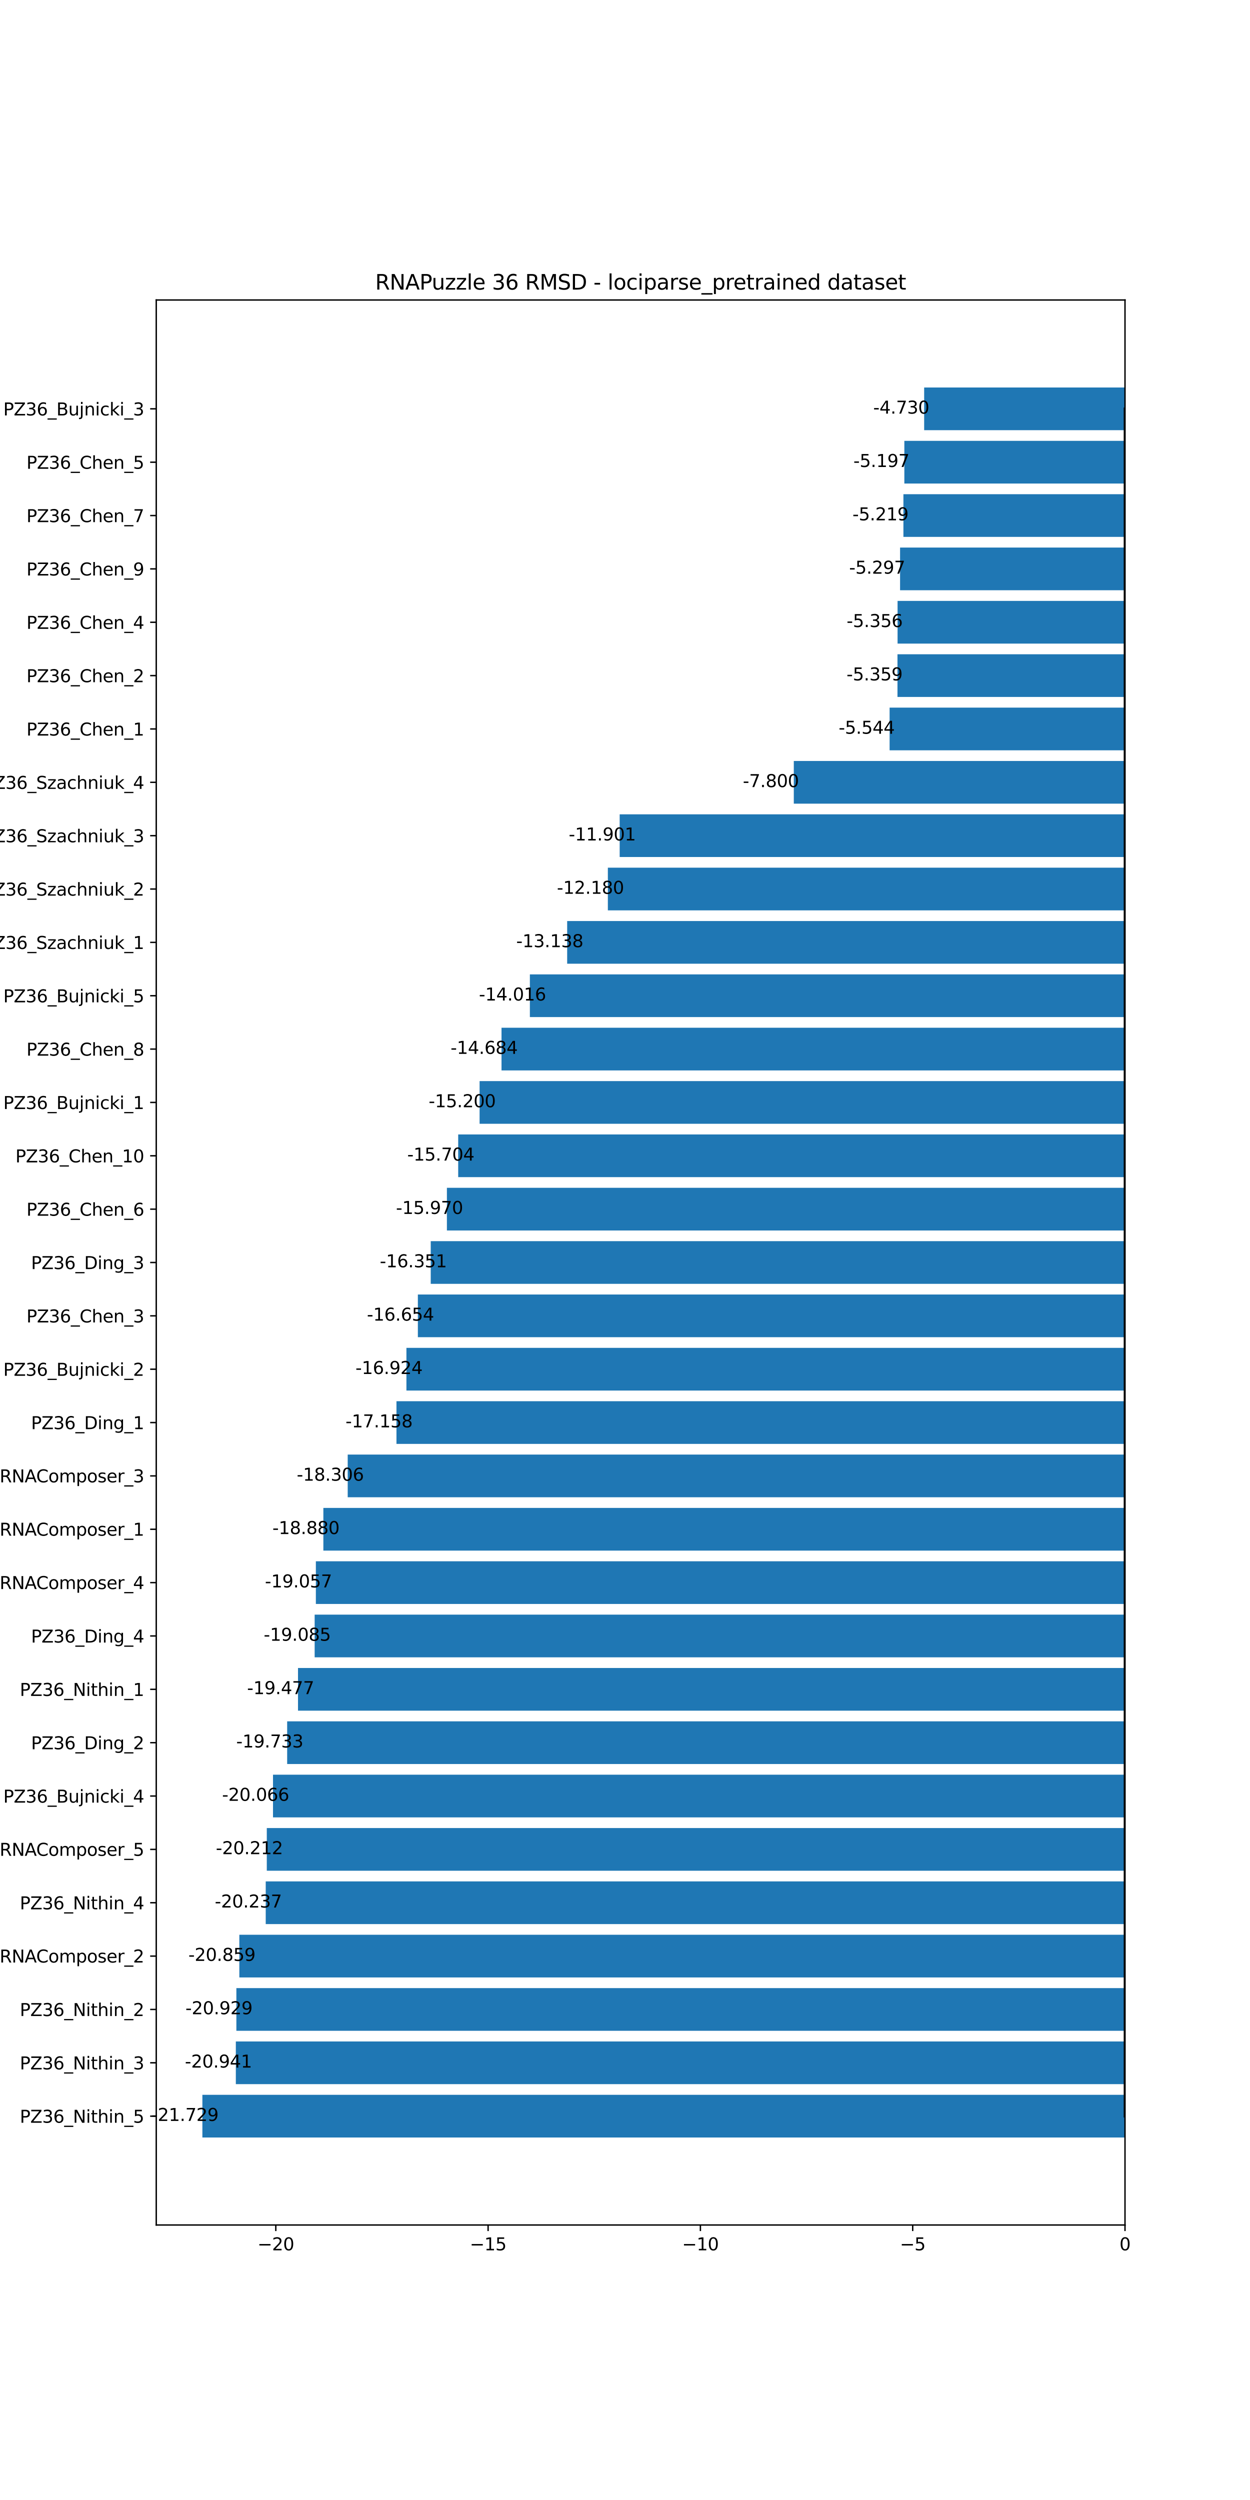 <?xml version="1.0" encoding="utf-8" standalone="no"?>
<!DOCTYPE svg PUBLIC "-//W3C//DTD SVG 1.1//EN"
  "http://www.w3.org/Graphics/SVG/1.1/DTD/svg11.dtd">
<svg xmlns:xlink="http://www.w3.org/1999/xlink" width="720pt" height="1440pt" viewBox="0 0 720 1440" xmlns="http://www.w3.org/2000/svg" version="1.1">
 <defs>
  <style type="text/css">*{stroke-linejoin: round; stroke-linecap: butt}</style>
 </defs>
 <g id="figure_1">
  <g id="patch_1">
   <path d="M 0 1440 
L 720 1440 
L 720 0 
L 0 0 
z
" style="fill: #ffffff"/>
  </g>
  <g id="axes_1">
   <g id="patch_2">
    <path d="M 90 1281.6 
L 648 1281.6 
L 648 172.8 
L 90 172.8 
z
" style="fill: #ffffff"/>
   </g>
   <g id="patch_3">
    <path d="M 648 1231.2 
L 116.571 1231.2 
L 116.571 1206.615 
L 648 1206.615 
z
" clip-path="url(#p54f9ca39d5)" style="fill: #1f77b4"/>
   </g>
   <g id="patch_4">
    <path d="M 648 1200.468 
L 135.842 1200.468 
L 135.842 1175.883 
L 648 1175.883 
z
" clip-path="url(#p54f9ca39d5)" style="fill: #1f77b4"/>
   </g>
   <g id="patch_5">
    <path d="M 648 1169.737 
L 136.151 1169.737 
L 136.151 1145.151 
L 648 1145.151 
z
" clip-path="url(#p54f9ca39d5)" style="fill: #1f77b4"/>
   </g>
   <g id="patch_6">
    <path d="M 648 1139.005 
L 137.857 1139.005 
L 137.857 1114.42 
L 648 1114.42 
z
" clip-path="url(#p54f9ca39d5)" style="fill: #1f77b4"/>
   </g>
   <g id="patch_7">
    <path d="M 648 1108.273 
L 153.058 1108.273 
L 153.058 1083.688 
L 648 1083.688 
z
" clip-path="url(#p54f9ca39d5)" style="fill: #1f77b4"/>
   </g>
   <g id="patch_8">
    <path d="M 648 1077.541 
L 153.673 1077.541 
L 153.673 1052.956 
L 648 1052.956 
z
" clip-path="url(#p54f9ca39d5)" style="fill: #1f77b4"/>
   </g>
   <g id="patch_9">
    <path d="M 648 1046.81 
L 157.248 1046.81 
L 157.248 1022.224 
L 648 1022.224 
z
" clip-path="url(#p54f9ca39d5)" style="fill: #1f77b4"/>
   </g>
   <g id="patch_10">
    <path d="M 648 1016.078 
L 165.404 1016.078 
L 165.404 991.493 
L 648 991.493 
z
" clip-path="url(#p54f9ca39d5)" style="fill: #1f77b4"/>
   </g>
   <g id="patch_11">
    <path d="M 648 985.346 
L 171.651 985.346 
L 171.651 960.761 
L 648 960.761 
z
" clip-path="url(#p54f9ca39d5)" style="fill: #1f77b4"/>
   </g>
   <g id="patch_12">
    <path d="M 648 954.615 
L 181.241 954.615 
L 181.241 930.029 
L 648 930.029 
z
" clip-path="url(#p54f9ca39d5)" style="fill: #1f77b4"/>
   </g>
   <g id="patch_13">
    <path d="M 648 923.883 
L 181.936 923.883 
L 181.936 899.298 
L 648 899.298 
z
" clip-path="url(#p54f9ca39d5)" style="fill: #1f77b4"/>
   </g>
   <g id="patch_14">
    <path d="M 648 893.151 
L 186.256 893.151 
L 186.256 868.566 
L 648 868.566 
z
" clip-path="url(#p54f9ca39d5)" style="fill: #1f77b4"/>
   </g>
   <g id="patch_15">
    <path d="M 648 862.42 
L 200.28 862.42 
L 200.28 837.834 
L 648 837.834 
z
" clip-path="url(#p54f9ca39d5)" style="fill: #1f77b4"/>
   </g>
   <g id="patch_16">
    <path d="M 648 831.688 
L 228.363 831.688 
L 228.363 807.102 
L 648 807.102 
z
" clip-path="url(#p54f9ca39d5)" style="fill: #1f77b4"/>
   </g>
   <g id="patch_17">
    <path d="M 648 800.956 
L 234.099 800.956 
L 234.099 776.371 
L 648 776.371 
z
" clip-path="url(#p54f9ca39d5)" style="fill: #1f77b4"/>
   </g>
   <g id="patch_18">
    <path d="M 648 770.224 
L 240.689 770.224 
L 240.689 745.639 
L 648 745.639 
z
" clip-path="url(#p54f9ca39d5)" style="fill: #1f77b4"/>
   </g>
   <g id="patch_19">
    <path d="M 648 739.493 
L 248.101 739.493 
L 248.101 714.907 
L 648 714.907 
z
" clip-path="url(#p54f9ca39d5)" style="fill: #1f77b4"/>
   </g>
   <g id="patch_20">
    <path d="M 648 708.761 
L 257.416 708.761 
L 257.416 684.176 
L 648 684.176 
z
" clip-path="url(#p54f9ca39d5)" style="fill: #1f77b4"/>
   </g>
   <g id="patch_21">
    <path d="M 648 678.029 
L 263.919 678.029 
L 263.919 653.444 
L 648 653.444 
z
" clip-path="url(#p54f9ca39d5)" style="fill: #1f77b4"/>
   </g>
   <g id="patch_22">
    <path d="M 648 647.298 
L 276.247 647.298 
L 276.247 622.712 
L 648 622.712 
z
" clip-path="url(#p54f9ca39d5)" style="fill: #1f77b4"/>
   </g>
   <g id="patch_23">
    <path d="M 648 616.566 
L 288.875 616.566 
L 288.875 591.98 
L 648 591.98 
z
" clip-path="url(#p54f9ca39d5)" style="fill: #1f77b4"/>
   </g>
   <g id="patch_24">
    <path d="M 648 585.834 
L 305.207 585.834 
L 305.207 561.249 
L 648 561.249 
z
" clip-path="url(#p54f9ca39d5)" style="fill: #1f77b4"/>
   </g>
   <g id="patch_25">
    <path d="M 648 555.102 
L 326.688 555.102 
L 326.688 530.517 
L 648 530.517 
z
" clip-path="url(#p54f9ca39d5)" style="fill: #1f77b4"/>
   </g>
   <g id="patch_26">
    <path d="M 648 524.371 
L 350.125 524.371 
L 350.125 499.785 
L 648 499.785 
z
" clip-path="url(#p54f9ca39d5)" style="fill: #1f77b4"/>
   </g>
   <g id="patch_27">
    <path d="M 648 493.639 
L 356.933 493.639 
L 356.933 469.054 
L 648 469.054 
z
" clip-path="url(#p54f9ca39d5)" style="fill: #1f77b4"/>
   </g>
   <g id="patch_28">
    <path d="M 648 462.907 
L 457.227 462.907 
L 457.227 438.322 
L 648 438.322 
z
" clip-path="url(#p54f9ca39d5)" style="fill: #1f77b4"/>
   </g>
   <g id="patch_29">
    <path d="M 648 432.176 
L 512.413 432.176 
L 512.413 407.59 
L 648 407.59 
z
" clip-path="url(#p54f9ca39d5)" style="fill: #1f77b4"/>
   </g>
   <g id="patch_30">
    <path d="M 648 401.444 
L 516.947 401.444 
L 516.947 376.859 
L 648 376.859 
z
" clip-path="url(#p54f9ca39d5)" style="fill: #1f77b4"/>
   </g>
   <g id="patch_31">
    <path d="M 648 370.712 
L 517.002 370.712 
L 517.002 346.127 
L 648 346.127 
z
" clip-path="url(#p54f9ca39d5)" style="fill: #1f77b4"/>
   </g>
   <g id="patch_32">
    <path d="M 648 339.98 
L 518.442 339.98 
L 518.442 315.395 
L 648 315.395 
z
" clip-path="url(#p54f9ca39d5)" style="fill: #1f77b4"/>
   </g>
   <g id="patch_33">
    <path d="M 648 309.249 
L 520.366 309.249 
L 520.366 284.663 
L 648 284.663 
z
" clip-path="url(#p54f9ca39d5)" style="fill: #1f77b4"/>
   </g>
   <g id="patch_34">
    <path d="M 648 278.517 
L 520.903 278.517 
L 520.903 253.932 
L 648 253.932 
z
" clip-path="url(#p54f9ca39d5)" style="fill: #1f77b4"/>
   </g>
   <g id="patch_35">
    <path d="M 648 247.785 
L 532.315 247.785 
L 532.315 223.2 
L 648 223.2 
z
" clip-path="url(#p54f9ca39d5)" style="fill: #1f77b4"/>
   </g>
   <g id="matplotlib.axis_1">
    <g id="xtick_1">
     <g id="line2d_1">
      <defs>
       <path id="m1dc8775713" d="M 0 0 
L 0 3.5 
" style="stroke: #000000; stroke-width: 0.8"/>
      </defs>
      <g>
       <use xlink:href="#m1dc8775713" x="158.862" y="1281.6" style="stroke: #000000; stroke-width: 0.8"/>
      </g>
     </g>
     <g id="text_1">
      <!-- −20 -->
      <g transform="translate(148.31 1296.198) scale(0.1 -0.1)">
       <defs>
        <path id="DejaVuSans-2212" d="M 678 2272 
L 4684 2272 
L 4684 1741 
L 678 1741 
L 678 2272 
z
" transform="scale(0.016)"/>
        <path id="DejaVuSans-32" d="M 1228 531 
L 3431 531 
L 3431 0 
L 469 0 
L 469 531 
Q 828 903 1448 1529 
Q 2069 2156 2228 2338 
Q 2531 2678 2651 2914 
Q 2772 3150 2772 3378 
Q 2772 3750 2511 3984 
Q 2250 4219 1831 4219 
Q 1534 4219 1204 4116 
Q 875 4013 500 3803 
L 500 4441 
Q 881 4594 1212 4672 
Q 1544 4750 1819 4750 
Q 2544 4750 2975 4387 
Q 3406 4025 3406 3419 
Q 3406 3131 3298 2873 
Q 3191 2616 2906 2266 
Q 2828 2175 2409 1742 
Q 1991 1309 1228 531 
z
" transform="scale(0.016)"/>
        <path id="DejaVuSans-30" d="M 2034 4250 
Q 1547 4250 1301 3770 
Q 1056 3291 1056 2328 
Q 1056 1369 1301 889 
Q 1547 409 2034 409 
Q 2525 409 2770 889 
Q 3016 1369 3016 2328 
Q 3016 3291 2770 3770 
Q 2525 4250 2034 4250 
z
M 2034 4750 
Q 2819 4750 3233 4129 
Q 3647 3509 3647 2328 
Q 3647 1150 3233 529 
Q 2819 -91 2034 -91 
Q 1250 -91 836 529 
Q 422 1150 422 2328 
Q 422 3509 836 4129 
Q 1250 4750 2034 4750 
z
" transform="scale(0.016)"/>
       </defs>
       <use xlink:href="#DejaVuSans-2212"/>
       <use xlink:href="#DejaVuSans-32" x="83.789"/>
       <use xlink:href="#DejaVuSans-30" x="147.412"/>
      </g>
     </g>
    </g>
    <g id="xtick_2">
     <g id="line2d_2">
      <g>
       <use xlink:href="#m1dc8775713" x="281.147" y="1281.6" style="stroke: #000000; stroke-width: 0.8"/>
      </g>
     </g>
     <g id="text_2">
      <!-- −15 -->
      <g transform="translate(270.594 1296.198) scale(0.1 -0.1)">
       <defs>
        <path id="DejaVuSans-31" d="M 794 531 
L 1825 531 
L 1825 4091 
L 703 3866 
L 703 4441 
L 1819 4666 
L 2450 4666 
L 2450 531 
L 3481 531 
L 3481 0 
L 794 0 
L 794 531 
z
" transform="scale(0.016)"/>
        <path id="DejaVuSans-35" d="M 691 4666 
L 3169 4666 
L 3169 4134 
L 1269 4134 
L 1269 2991 
Q 1406 3038 1543 3061 
Q 1681 3084 1819 3084 
Q 2600 3084 3056 2656 
Q 3513 2228 3513 1497 
Q 3513 744 3044 326 
Q 2575 -91 1722 -91 
Q 1428 -91 1123 -41 
Q 819 9 494 109 
L 494 744 
Q 775 591 1075 516 
Q 1375 441 1709 441 
Q 2250 441 2565 725 
Q 2881 1009 2881 1497 
Q 2881 1984 2565 2268 
Q 2250 2553 1709 2553 
Q 1456 2553 1204 2497 
Q 953 2441 691 2322 
L 691 4666 
z
" transform="scale(0.016)"/>
       </defs>
       <use xlink:href="#DejaVuSans-2212"/>
       <use xlink:href="#DejaVuSans-31" x="83.789"/>
       <use xlink:href="#DejaVuSans-35" x="147.412"/>
      </g>
     </g>
    </g>
    <g id="xtick_3">
     <g id="line2d_3">
      <g>
       <use xlink:href="#m1dc8775713" x="403.431" y="1281.6" style="stroke: #000000; stroke-width: 0.8"/>
      </g>
     </g>
     <g id="text_3">
      <!-- −10 -->
      <g transform="translate(392.879 1296.198) scale(0.1 -0.1)">
       <use xlink:href="#DejaVuSans-2212"/>
       <use xlink:href="#DejaVuSans-31" x="83.789"/>
       <use xlink:href="#DejaVuSans-30" x="147.412"/>
      </g>
     </g>
    </g>
    <g id="xtick_4">
     <g id="line2d_4">
      <g>
       <use xlink:href="#m1dc8775713" x="525.716" y="1281.6" style="stroke: #000000; stroke-width: 0.8"/>
      </g>
     </g>
     <g id="text_4">
      <!-- −5 -->
      <g transform="translate(518.344 1296.198) scale(0.1 -0.1)">
       <use xlink:href="#DejaVuSans-2212"/>
       <use xlink:href="#DejaVuSans-35" x="83.789"/>
      </g>
     </g>
    </g>
    <g id="xtick_5">
     <g id="line2d_5">
      <g>
       <use xlink:href="#m1dc8775713" x="648" y="1281.6" style="stroke: #000000; stroke-width: 0.8"/>
      </g>
     </g>
     <g id="text_5">
      <!-- 0 -->
      <g transform="translate(644.819 1296.198) scale(0.1 -0.1)">
       <use xlink:href="#DejaVuSans-30"/>
      </g>
     </g>
    </g>
   </g>
   <g id="matplotlib.axis_2">
    <g id="ytick_1">
     <g id="line2d_6">
      <defs>
       <path id="mab51fe392c" d="M 0 0 
L -3.5 0 
" style="stroke: #000000; stroke-width: 0.8"/>
      </defs>
      <g>
       <use xlink:href="#mab51fe392c" x="90" y="1218.907" style="stroke: #000000; stroke-width: 0.8"/>
      </g>
     </g>
     <g id="text_6">
      <!-- PZ36_Nithin_5 -->
      <g transform="translate(11.4 1222.707) scale(0.1 -0.1)">
       <defs>
        <path id="DejaVuSans-50" d="M 1259 4147 
L 1259 2394 
L 2053 2394 
Q 2494 2394 2734 2622 
Q 2975 2850 2975 3272 
Q 2975 3691 2734 3919 
Q 2494 4147 2053 4147 
L 1259 4147 
z
M 628 4666 
L 2053 4666 
Q 2838 4666 3239 4311 
Q 3641 3956 3641 3272 
Q 3641 2581 3239 2228 
Q 2838 1875 2053 1875 
L 1259 1875 
L 1259 0 
L 628 0 
L 628 4666 
z
" transform="scale(0.016)"/>
        <path id="DejaVuSans-5a" d="M 359 4666 
L 4025 4666 
L 4025 4184 
L 1075 531 
L 4097 531 
L 4097 0 
L 288 0 
L 288 481 
L 3238 4134 
L 359 4134 
L 359 4666 
z
" transform="scale(0.016)"/>
        <path id="DejaVuSans-33" d="M 2597 2516 
Q 3050 2419 3304 2112 
Q 3559 1806 3559 1356 
Q 3559 666 3084 287 
Q 2609 -91 1734 -91 
Q 1441 -91 1130 -33 
Q 819 25 488 141 
L 488 750 
Q 750 597 1062 519 
Q 1375 441 1716 441 
Q 2309 441 2620 675 
Q 2931 909 2931 1356 
Q 2931 1769 2642 2001 
Q 2353 2234 1838 2234 
L 1294 2234 
L 1294 2753 
L 1863 2753 
Q 2328 2753 2575 2939 
Q 2822 3125 2822 3475 
Q 2822 3834 2567 4026 
Q 2313 4219 1838 4219 
Q 1578 4219 1281 4162 
Q 984 4106 628 3988 
L 628 4550 
Q 988 4650 1302 4700 
Q 1616 4750 1894 4750 
Q 2613 4750 3031 4423 
Q 3450 4097 3450 3541 
Q 3450 3153 3228 2886 
Q 3006 2619 2597 2516 
z
" transform="scale(0.016)"/>
        <path id="DejaVuSans-36" d="M 2113 2584 
Q 1688 2584 1439 2293 
Q 1191 2003 1191 1497 
Q 1191 994 1439 701 
Q 1688 409 2113 409 
Q 2538 409 2786 701 
Q 3034 994 3034 1497 
Q 3034 2003 2786 2293 
Q 2538 2584 2113 2584 
z
M 3366 4563 
L 3366 3988 
Q 3128 4100 2886 4159 
Q 2644 4219 2406 4219 
Q 1781 4219 1451 3797 
Q 1122 3375 1075 2522 
Q 1259 2794 1537 2939 
Q 1816 3084 2150 3084 
Q 2853 3084 3261 2657 
Q 3669 2231 3669 1497 
Q 3669 778 3244 343 
Q 2819 -91 2113 -91 
Q 1303 -91 875 529 
Q 447 1150 447 2328 
Q 447 3434 972 4092 
Q 1497 4750 2381 4750 
Q 2619 4750 2861 4703 
Q 3103 4656 3366 4563 
z
" transform="scale(0.016)"/>
        <path id="DejaVuSans-5f" d="M 3263 -1063 
L 3263 -1509 
L -63 -1509 
L -63 -1063 
L 3263 -1063 
z
" transform="scale(0.016)"/>
        <path id="DejaVuSans-4e" d="M 628 4666 
L 1478 4666 
L 3547 763 
L 3547 4666 
L 4159 4666 
L 4159 0 
L 3309 0 
L 1241 3903 
L 1241 0 
L 628 0 
L 628 4666 
z
" transform="scale(0.016)"/>
        <path id="DejaVuSans-69" d="M 603 3500 
L 1178 3500 
L 1178 0 
L 603 0 
L 603 3500 
z
M 603 4863 
L 1178 4863 
L 1178 4134 
L 603 4134 
L 603 4863 
z
" transform="scale(0.016)"/>
        <path id="DejaVuSans-74" d="M 1172 4494 
L 1172 3500 
L 2356 3500 
L 2356 3053 
L 1172 3053 
L 1172 1153 
Q 1172 725 1289 603 
Q 1406 481 1766 481 
L 2356 481 
L 2356 0 
L 1766 0 
Q 1100 0 847 248 
Q 594 497 594 1153 
L 594 3053 
L 172 3053 
L 172 3500 
L 594 3500 
L 594 4494 
L 1172 4494 
z
" transform="scale(0.016)"/>
        <path id="DejaVuSans-68" d="M 3513 2113 
L 3513 0 
L 2938 0 
L 2938 2094 
Q 2938 2591 2744 2837 
Q 2550 3084 2163 3084 
Q 1697 3084 1428 2787 
Q 1159 2491 1159 1978 
L 1159 0 
L 581 0 
L 581 4863 
L 1159 4863 
L 1159 2956 
Q 1366 3272 1645 3428 
Q 1925 3584 2291 3584 
Q 2894 3584 3203 3211 
Q 3513 2838 3513 2113 
z
" transform="scale(0.016)"/>
        <path id="DejaVuSans-6e" d="M 3513 2113 
L 3513 0 
L 2938 0 
L 2938 2094 
Q 2938 2591 2744 2837 
Q 2550 3084 2163 3084 
Q 1697 3084 1428 2787 
Q 1159 2491 1159 1978 
L 1159 0 
L 581 0 
L 581 3500 
L 1159 3500 
L 1159 2956 
Q 1366 3272 1645 3428 
Q 1925 3584 2291 3584 
Q 2894 3584 3203 3211 
Q 3513 2838 3513 2113 
z
" transform="scale(0.016)"/>
       </defs>
       <use xlink:href="#DejaVuSans-50"/>
       <use xlink:href="#DejaVuSans-5a" x="60.303"/>
       <use xlink:href="#DejaVuSans-33" x="128.809"/>
       <use xlink:href="#DejaVuSans-36" x="192.432"/>
       <use xlink:href="#DejaVuSans-5f" x="256.055"/>
       <use xlink:href="#DejaVuSans-4e" x="306.055"/>
       <use xlink:href="#DejaVuSans-69" x="380.859"/>
       <use xlink:href="#DejaVuSans-74" x="408.643"/>
       <use xlink:href="#DejaVuSans-68" x="447.852"/>
       <use xlink:href="#DejaVuSans-69" x="511.23"/>
       <use xlink:href="#DejaVuSans-6e" x="539.014"/>
       <use xlink:href="#DejaVuSans-5f" x="602.393"/>
       <use xlink:href="#DejaVuSans-35" x="652.393"/>
      </g>
     </g>
    </g>
    <g id="ytick_2">
     <g id="line2d_7">
      <g>
       <use xlink:href="#mab51fe392c" x="90" y="1188.176" style="stroke: #000000; stroke-width: 0.8"/>
      </g>
     </g>
     <g id="text_7">
      <!-- PZ36_Nithin_3 -->
      <g transform="translate(11.4 1191.975) scale(0.1 -0.1)">
       <use xlink:href="#DejaVuSans-50"/>
       <use xlink:href="#DejaVuSans-5a" x="60.303"/>
       <use xlink:href="#DejaVuSans-33" x="128.809"/>
       <use xlink:href="#DejaVuSans-36" x="192.432"/>
       <use xlink:href="#DejaVuSans-5f" x="256.055"/>
       <use xlink:href="#DejaVuSans-4e" x="306.055"/>
       <use xlink:href="#DejaVuSans-69" x="380.859"/>
       <use xlink:href="#DejaVuSans-74" x="408.643"/>
       <use xlink:href="#DejaVuSans-68" x="447.852"/>
       <use xlink:href="#DejaVuSans-69" x="511.23"/>
       <use xlink:href="#DejaVuSans-6e" x="539.014"/>
       <use xlink:href="#DejaVuSans-5f" x="602.393"/>
       <use xlink:href="#DejaVuSans-33" x="652.393"/>
      </g>
     </g>
    </g>
    <g id="ytick_3">
     <g id="line2d_8">
      <g>
       <use xlink:href="#mab51fe392c" x="90" y="1157.444" style="stroke: #000000; stroke-width: 0.8"/>
      </g>
     </g>
     <g id="text_8">
      <!-- PZ36_Nithin_2 -->
      <g transform="translate(11.4 1161.243) scale(0.1 -0.1)">
       <use xlink:href="#DejaVuSans-50"/>
       <use xlink:href="#DejaVuSans-5a" x="60.303"/>
       <use xlink:href="#DejaVuSans-33" x="128.809"/>
       <use xlink:href="#DejaVuSans-36" x="192.432"/>
       <use xlink:href="#DejaVuSans-5f" x="256.055"/>
       <use xlink:href="#DejaVuSans-4e" x="306.055"/>
       <use xlink:href="#DejaVuSans-69" x="380.859"/>
       <use xlink:href="#DejaVuSans-74" x="408.643"/>
       <use xlink:href="#DejaVuSans-68" x="447.852"/>
       <use xlink:href="#DejaVuSans-69" x="511.23"/>
       <use xlink:href="#DejaVuSans-6e" x="539.014"/>
       <use xlink:href="#DejaVuSans-5f" x="602.393"/>
       <use xlink:href="#DejaVuSans-32" x="652.393"/>
      </g>
     </g>
    </g>
    <g id="ytick_4">
     <g id="line2d_9">
      <g>
       <use xlink:href="#mab51fe392c" x="90" y="1126.712" style="stroke: #000000; stroke-width: 0.8"/>
      </g>
     </g>
     <g id="text_9">
      <!-- PZ36_RNAComposer_2 -->
      <g transform="translate(-30.845 1130.423) scale(0.1 -0.1)">
       <defs>
        <path id="DejaVuSans-52" d="M 2841 2188 
Q 3044 2119 3236 1894 
Q 3428 1669 3622 1275 
L 4263 0 
L 3584 0 
L 2988 1197 
Q 2756 1666 2539 1819 
Q 2322 1972 1947 1972 
L 1259 1972 
L 1259 0 
L 628 0 
L 628 4666 
L 2053 4666 
Q 2853 4666 3247 4331 
Q 3641 3997 3641 3322 
Q 3641 2881 3436 2590 
Q 3231 2300 2841 2188 
z
M 1259 4147 
L 1259 2491 
L 2053 2491 
Q 2509 2491 2742 2702 
Q 2975 2913 2975 3322 
Q 2975 3731 2742 3939 
Q 2509 4147 2053 4147 
L 1259 4147 
z
" transform="scale(0.016)"/>
        <path id="DejaVuSans-41" d="M 2188 4044 
L 1331 1722 
L 3047 1722 
L 2188 4044 
z
M 1831 4666 
L 2547 4666 
L 4325 0 
L 3669 0 
L 3244 1197 
L 1141 1197 
L 716 0 
L 50 0 
L 1831 4666 
z
" transform="scale(0.016)"/>
        <path id="DejaVuSans-43" d="M 4122 4306 
L 4122 3641 
Q 3803 3938 3442 4084 
Q 3081 4231 2675 4231 
Q 1875 4231 1450 3742 
Q 1025 3253 1025 2328 
Q 1025 1406 1450 917 
Q 1875 428 2675 428 
Q 3081 428 3442 575 
Q 3803 722 4122 1019 
L 4122 359 
Q 3791 134 3420 21 
Q 3050 -91 2638 -91 
Q 1578 -91 968 557 
Q 359 1206 359 2328 
Q 359 3453 968 4101 
Q 1578 4750 2638 4750 
Q 3056 4750 3426 4639 
Q 3797 4528 4122 4306 
z
" transform="scale(0.016)"/>
        <path id="DejaVuSans-6f" d="M 1959 3097 
Q 1497 3097 1228 2736 
Q 959 2375 959 1747 
Q 959 1119 1226 758 
Q 1494 397 1959 397 
Q 2419 397 2687 759 
Q 2956 1122 2956 1747 
Q 2956 2369 2687 2733 
Q 2419 3097 1959 3097 
z
M 1959 3584 
Q 2709 3584 3137 3096 
Q 3566 2609 3566 1747 
Q 3566 888 3137 398 
Q 2709 -91 1959 -91 
Q 1206 -91 779 398 
Q 353 888 353 1747 
Q 353 2609 779 3096 
Q 1206 3584 1959 3584 
z
" transform="scale(0.016)"/>
        <path id="DejaVuSans-6d" d="M 3328 2828 
Q 3544 3216 3844 3400 
Q 4144 3584 4550 3584 
Q 5097 3584 5394 3201 
Q 5691 2819 5691 2113 
L 5691 0 
L 5113 0 
L 5113 2094 
Q 5113 2597 4934 2840 
Q 4756 3084 4391 3084 
Q 3944 3084 3684 2787 
Q 3425 2491 3425 1978 
L 3425 0 
L 2847 0 
L 2847 2094 
Q 2847 2600 2669 2842 
Q 2491 3084 2119 3084 
Q 1678 3084 1418 2786 
Q 1159 2488 1159 1978 
L 1159 0 
L 581 0 
L 581 3500 
L 1159 3500 
L 1159 2956 
Q 1356 3278 1631 3431 
Q 1906 3584 2284 3584 
Q 2666 3584 2933 3390 
Q 3200 3197 3328 2828 
z
" transform="scale(0.016)"/>
        <path id="DejaVuSans-70" d="M 1159 525 
L 1159 -1331 
L 581 -1331 
L 581 3500 
L 1159 3500 
L 1159 2969 
Q 1341 3281 1617 3432 
Q 1894 3584 2278 3584 
Q 2916 3584 3314 3078 
Q 3713 2572 3713 1747 
Q 3713 922 3314 415 
Q 2916 -91 2278 -91 
Q 1894 -91 1617 61 
Q 1341 213 1159 525 
z
M 3116 1747 
Q 3116 2381 2855 2742 
Q 2594 3103 2138 3103 
Q 1681 3103 1420 2742 
Q 1159 2381 1159 1747 
Q 1159 1113 1420 752 
Q 1681 391 2138 391 
Q 2594 391 2855 752 
Q 3116 1113 3116 1747 
z
" transform="scale(0.016)"/>
        <path id="DejaVuSans-73" d="M 2834 3397 
L 2834 2853 
Q 2591 2978 2328 3040 
Q 2066 3103 1784 3103 
Q 1356 3103 1142 2972 
Q 928 2841 928 2578 
Q 928 2378 1081 2264 
Q 1234 2150 1697 2047 
L 1894 2003 
Q 2506 1872 2764 1633 
Q 3022 1394 3022 966 
Q 3022 478 2636 193 
Q 2250 -91 1575 -91 
Q 1294 -91 989 -36 
Q 684 19 347 128 
L 347 722 
Q 666 556 975 473 
Q 1284 391 1588 391 
Q 1994 391 2212 530 
Q 2431 669 2431 922 
Q 2431 1156 2273 1281 
Q 2116 1406 1581 1522 
L 1381 1569 
Q 847 1681 609 1914 
Q 372 2147 372 2553 
Q 372 3047 722 3315 
Q 1072 3584 1716 3584 
Q 2034 3584 2315 3537 
Q 2597 3491 2834 3397 
z
" transform="scale(0.016)"/>
        <path id="DejaVuSans-65" d="M 3597 1894 
L 3597 1613 
L 953 1613 
Q 991 1019 1311 708 
Q 1631 397 2203 397 
Q 2534 397 2845 478 
Q 3156 559 3463 722 
L 3463 178 
Q 3153 47 2828 -22 
Q 2503 -91 2169 -91 
Q 1331 -91 842 396 
Q 353 884 353 1716 
Q 353 2575 817 3079 
Q 1281 3584 2069 3584 
Q 2775 3584 3186 3129 
Q 3597 2675 3597 1894 
z
M 3022 2063 
Q 3016 2534 2758 2815 
Q 2500 3097 2075 3097 
Q 1594 3097 1305 2825 
Q 1016 2553 972 2059 
L 3022 2063 
z
" transform="scale(0.016)"/>
        <path id="DejaVuSans-72" d="M 2631 2963 
Q 2534 3019 2420 3045 
Q 2306 3072 2169 3072 
Q 1681 3072 1420 2755 
Q 1159 2438 1159 1844 
L 1159 0 
L 581 0 
L 581 3500 
L 1159 3500 
L 1159 2956 
Q 1341 3275 1631 3429 
Q 1922 3584 2338 3584 
Q 2397 3584 2469 3576 
Q 2541 3569 2628 3553 
L 2631 2963 
z
" transform="scale(0.016)"/>
       </defs>
       <use xlink:href="#DejaVuSans-50"/>
       <use xlink:href="#DejaVuSans-5a" x="60.303"/>
       <use xlink:href="#DejaVuSans-33" x="128.809"/>
       <use xlink:href="#DejaVuSans-36" x="192.432"/>
       <use xlink:href="#DejaVuSans-5f" x="256.055"/>
       <use xlink:href="#DejaVuSans-52" x="306.055"/>
       <use xlink:href="#DejaVuSans-4e" x="375.537"/>
       <use xlink:href="#DejaVuSans-41" x="450.342"/>
       <use xlink:href="#DejaVuSans-43" x="517"/>
       <use xlink:href="#DejaVuSans-6f" x="586.824"/>
       <use xlink:href="#DejaVuSans-6d" x="648.006"/>
       <use xlink:href="#DejaVuSans-70" x="745.418"/>
       <use xlink:href="#DejaVuSans-6f" x="808.895"/>
       <use xlink:href="#DejaVuSans-73" x="870.076"/>
       <use xlink:href="#DejaVuSans-65" x="922.176"/>
       <use xlink:href="#DejaVuSans-72" x="983.699"/>
       <use xlink:href="#DejaVuSans-5f" x="1024.812"/>
       <use xlink:href="#DejaVuSans-32" x="1074.812"/>
      </g>
     </g>
    </g>
    <g id="ytick_5">
     <g id="line2d_10">
      <g>
       <use xlink:href="#mab51fe392c" x="90" y="1095.98" style="stroke: #000000; stroke-width: 0.8"/>
      </g>
     </g>
     <g id="text_10">
      <!-- PZ36_Nithin_4 -->
      <g transform="translate(11.4 1099.78) scale(0.1 -0.1)">
       <defs>
        <path id="DejaVuSans-34" d="M 2419 4116 
L 825 1625 
L 2419 1625 
L 2419 4116 
z
M 2253 4666 
L 3047 4666 
L 3047 1625 
L 3713 1625 
L 3713 1100 
L 3047 1100 
L 3047 0 
L 2419 0 
L 2419 1100 
L 313 1100 
L 313 1709 
L 2253 4666 
z
" transform="scale(0.016)"/>
       </defs>
       <use xlink:href="#DejaVuSans-50"/>
       <use xlink:href="#DejaVuSans-5a" x="60.303"/>
       <use xlink:href="#DejaVuSans-33" x="128.809"/>
       <use xlink:href="#DejaVuSans-36" x="192.432"/>
       <use xlink:href="#DejaVuSans-5f" x="256.055"/>
       <use xlink:href="#DejaVuSans-4e" x="306.055"/>
       <use xlink:href="#DejaVuSans-69" x="380.859"/>
       <use xlink:href="#DejaVuSans-74" x="408.643"/>
       <use xlink:href="#DejaVuSans-68" x="447.852"/>
       <use xlink:href="#DejaVuSans-69" x="511.23"/>
       <use xlink:href="#DejaVuSans-6e" x="539.014"/>
       <use xlink:href="#DejaVuSans-5f" x="602.393"/>
       <use xlink:href="#DejaVuSans-34" x="652.393"/>
      </g>
     </g>
    </g>
    <g id="ytick_6">
     <g id="line2d_11">
      <g>
       <use xlink:href="#mab51fe392c" x="90" y="1065.249" style="stroke: #000000; stroke-width: 0.8"/>
      </g>
     </g>
     <g id="text_11">
      <!-- PZ36_RNAComposer_5 -->
      <g transform="translate(-30.845 1068.96) scale(0.1 -0.1)">
       <use xlink:href="#DejaVuSans-50"/>
       <use xlink:href="#DejaVuSans-5a" x="60.303"/>
       <use xlink:href="#DejaVuSans-33" x="128.809"/>
       <use xlink:href="#DejaVuSans-36" x="192.432"/>
       <use xlink:href="#DejaVuSans-5f" x="256.055"/>
       <use xlink:href="#DejaVuSans-52" x="306.055"/>
       <use xlink:href="#DejaVuSans-4e" x="375.537"/>
       <use xlink:href="#DejaVuSans-41" x="450.342"/>
       <use xlink:href="#DejaVuSans-43" x="517"/>
       <use xlink:href="#DejaVuSans-6f" x="586.824"/>
       <use xlink:href="#DejaVuSans-6d" x="648.006"/>
       <use xlink:href="#DejaVuSans-70" x="745.418"/>
       <use xlink:href="#DejaVuSans-6f" x="808.895"/>
       <use xlink:href="#DejaVuSans-73" x="870.076"/>
       <use xlink:href="#DejaVuSans-65" x="922.176"/>
       <use xlink:href="#DejaVuSans-72" x="983.699"/>
       <use xlink:href="#DejaVuSans-5f" x="1024.812"/>
       <use xlink:href="#DejaVuSans-35" x="1074.812"/>
      </g>
     </g>
    </g>
    <g id="ytick_7">
     <g id="line2d_12">
      <g>
       <use xlink:href="#mab51fe392c" x="90" y="1034.517" style="stroke: #000000; stroke-width: 0.8"/>
      </g>
     </g>
     <g id="text_12">
      <!-- PZ36_Bujnicki_4 -->
      <g transform="translate(1.873 1038.316) scale(0.1 -0.1)">
       <defs>
        <path id="DejaVuSans-42" d="M 1259 2228 
L 1259 519 
L 2272 519 
Q 2781 519 3026 730 
Q 3272 941 3272 1375 
Q 3272 1813 3026 2020 
Q 2781 2228 2272 2228 
L 1259 2228 
z
M 1259 4147 
L 1259 2741 
L 2194 2741 
Q 2656 2741 2882 2914 
Q 3109 3088 3109 3444 
Q 3109 3797 2882 3972 
Q 2656 4147 2194 4147 
L 1259 4147 
z
M 628 4666 
L 2241 4666 
Q 2963 4666 3353 4366 
Q 3744 4066 3744 3513 
Q 3744 3084 3544 2831 
Q 3344 2578 2956 2516 
Q 3422 2416 3680 2098 
Q 3938 1781 3938 1306 
Q 3938 681 3513 340 
Q 3088 0 2303 0 
L 628 0 
L 628 4666 
z
" transform="scale(0.016)"/>
        <path id="DejaVuSans-75" d="M 544 1381 
L 544 3500 
L 1119 3500 
L 1119 1403 
Q 1119 906 1312 657 
Q 1506 409 1894 409 
Q 2359 409 2629 706 
Q 2900 1003 2900 1516 
L 2900 3500 
L 3475 3500 
L 3475 0 
L 2900 0 
L 2900 538 
Q 2691 219 2414 64 
Q 2138 -91 1772 -91 
Q 1169 -91 856 284 
Q 544 659 544 1381 
z
M 1991 3584 
L 1991 3584 
z
" transform="scale(0.016)"/>
        <path id="DejaVuSans-6a" d="M 603 3500 
L 1178 3500 
L 1178 -63 
Q 1178 -731 923 -1031 
Q 669 -1331 103 -1331 
L -116 -1331 
L -116 -844 
L 38 -844 
Q 366 -844 484 -692 
Q 603 -541 603 -63 
L 603 3500 
z
M 603 4863 
L 1178 4863 
L 1178 4134 
L 603 4134 
L 603 4863 
z
" transform="scale(0.016)"/>
        <path id="DejaVuSans-63" d="M 3122 3366 
L 3122 2828 
Q 2878 2963 2633 3030 
Q 2388 3097 2138 3097 
Q 1578 3097 1268 2742 
Q 959 2388 959 1747 
Q 959 1106 1268 751 
Q 1578 397 2138 397 
Q 2388 397 2633 464 
Q 2878 531 3122 666 
L 3122 134 
Q 2881 22 2623 -34 
Q 2366 -91 2075 -91 
Q 1284 -91 818 406 
Q 353 903 353 1747 
Q 353 2603 823 3093 
Q 1294 3584 2113 3584 
Q 2378 3584 2631 3529 
Q 2884 3475 3122 3366 
z
" transform="scale(0.016)"/>
        <path id="DejaVuSans-6b" d="M 581 4863 
L 1159 4863 
L 1159 1991 
L 2875 3500 
L 3609 3500 
L 1753 1863 
L 3688 0 
L 2938 0 
L 1159 1709 
L 1159 0 
L 581 0 
L 581 4863 
z
" transform="scale(0.016)"/>
       </defs>
       <use xlink:href="#DejaVuSans-50"/>
       <use xlink:href="#DejaVuSans-5a" x="60.303"/>
       <use xlink:href="#DejaVuSans-33" x="128.809"/>
       <use xlink:href="#DejaVuSans-36" x="192.432"/>
       <use xlink:href="#DejaVuSans-5f" x="256.055"/>
       <use xlink:href="#DejaVuSans-42" x="306.055"/>
       <use xlink:href="#DejaVuSans-75" x="374.658"/>
       <use xlink:href="#DejaVuSans-6a" x="438.037"/>
       <use xlink:href="#DejaVuSans-6e" x="465.82"/>
       <use xlink:href="#DejaVuSans-69" x="529.199"/>
       <use xlink:href="#DejaVuSans-63" x="556.982"/>
       <use xlink:href="#DejaVuSans-6b" x="611.963"/>
       <use xlink:href="#DejaVuSans-69" x="669.873"/>
       <use xlink:href="#DejaVuSans-5f" x="697.656"/>
       <use xlink:href="#DejaVuSans-34" x="747.656"/>
      </g>
     </g>
    </g>
    <g id="ytick_8">
     <g id="line2d_13">
      <g>
       <use xlink:href="#mab51fe392c" x="90" y="1003.785" style="stroke: #000000; stroke-width: 0.8"/>
      </g>
     </g>
     <g id="text_13">
      <!-- PZ36_Ding_2 -->
      <g transform="translate(17.869 1007.585) scale(0.1 -0.1)">
       <defs>
        <path id="DejaVuSans-44" d="M 1259 4147 
L 1259 519 
L 2022 519 
Q 2988 519 3436 956 
Q 3884 1394 3884 2338 
Q 3884 3275 3436 3711 
Q 2988 4147 2022 4147 
L 1259 4147 
z
M 628 4666 
L 1925 4666 
Q 3281 4666 3915 4102 
Q 4550 3538 4550 2338 
Q 4550 1131 3912 565 
Q 3275 0 1925 0 
L 628 0 
L 628 4666 
z
" transform="scale(0.016)"/>
        <path id="DejaVuSans-67" d="M 2906 1791 
Q 2906 2416 2648 2759 
Q 2391 3103 1925 3103 
Q 1463 3103 1205 2759 
Q 947 2416 947 1791 
Q 947 1169 1205 825 
Q 1463 481 1925 481 
Q 2391 481 2648 825 
Q 2906 1169 2906 1791 
z
M 3481 434 
Q 3481 -459 3084 -895 
Q 2688 -1331 1869 -1331 
Q 1566 -1331 1297 -1286 
Q 1028 -1241 775 -1147 
L 775 -588 
Q 1028 -725 1275 -790 
Q 1522 -856 1778 -856 
Q 2344 -856 2625 -561 
Q 2906 -266 2906 331 
L 2906 616 
Q 2728 306 2450 153 
Q 2172 0 1784 0 
Q 1141 0 747 490 
Q 353 981 353 1791 
Q 353 2603 747 3093 
Q 1141 3584 1784 3584 
Q 2172 3584 2450 3431 
Q 2728 3278 2906 2969 
L 2906 3500 
L 3481 3500 
L 3481 434 
z
" transform="scale(0.016)"/>
       </defs>
       <use xlink:href="#DejaVuSans-50"/>
       <use xlink:href="#DejaVuSans-5a" x="60.303"/>
       <use xlink:href="#DejaVuSans-33" x="128.809"/>
       <use xlink:href="#DejaVuSans-36" x="192.432"/>
       <use xlink:href="#DejaVuSans-5f" x="256.055"/>
       <use xlink:href="#DejaVuSans-44" x="306.055"/>
       <use xlink:href="#DejaVuSans-69" x="383.057"/>
       <use xlink:href="#DejaVuSans-6e" x="410.84"/>
       <use xlink:href="#DejaVuSans-67" x="474.219"/>
       <use xlink:href="#DejaVuSans-5f" x="537.695"/>
       <use xlink:href="#DejaVuSans-32" x="587.695"/>
      </g>
     </g>
    </g>
    <g id="ytick_9">
     <g id="line2d_14">
      <g>
       <use xlink:href="#mab51fe392c" x="90" y="973.054" style="stroke: #000000; stroke-width: 0.8"/>
      </g>
     </g>
     <g id="text_14">
      <!-- PZ36_Nithin_1 -->
      <g transform="translate(11.4 976.853) scale(0.1 -0.1)">
       <use xlink:href="#DejaVuSans-50"/>
       <use xlink:href="#DejaVuSans-5a" x="60.303"/>
       <use xlink:href="#DejaVuSans-33" x="128.809"/>
       <use xlink:href="#DejaVuSans-36" x="192.432"/>
       <use xlink:href="#DejaVuSans-5f" x="256.055"/>
       <use xlink:href="#DejaVuSans-4e" x="306.055"/>
       <use xlink:href="#DejaVuSans-69" x="380.859"/>
       <use xlink:href="#DejaVuSans-74" x="408.643"/>
       <use xlink:href="#DejaVuSans-68" x="447.852"/>
       <use xlink:href="#DejaVuSans-69" x="511.23"/>
       <use xlink:href="#DejaVuSans-6e" x="539.014"/>
       <use xlink:href="#DejaVuSans-5f" x="602.393"/>
       <use xlink:href="#DejaVuSans-31" x="652.393"/>
      </g>
     </g>
    </g>
    <g id="ytick_10">
     <g id="line2d_15">
      <g>
       <use xlink:href="#mab51fe392c" x="90" y="942.322" style="stroke: #000000; stroke-width: 0.8"/>
      </g>
     </g>
     <g id="text_15">
      <!-- PZ36_Ding_4 -->
      <g transform="translate(17.869 946.121) scale(0.1 -0.1)">
       <use xlink:href="#DejaVuSans-50"/>
       <use xlink:href="#DejaVuSans-5a" x="60.303"/>
       <use xlink:href="#DejaVuSans-33" x="128.809"/>
       <use xlink:href="#DejaVuSans-36" x="192.432"/>
       <use xlink:href="#DejaVuSans-5f" x="256.055"/>
       <use xlink:href="#DejaVuSans-44" x="306.055"/>
       <use xlink:href="#DejaVuSans-69" x="383.057"/>
       <use xlink:href="#DejaVuSans-6e" x="410.84"/>
       <use xlink:href="#DejaVuSans-67" x="474.219"/>
       <use xlink:href="#DejaVuSans-5f" x="537.695"/>
       <use xlink:href="#DejaVuSans-34" x="587.695"/>
      </g>
     </g>
    </g>
    <g id="ytick_11">
     <g id="line2d_16">
      <g>
       <use xlink:href="#mab51fe392c" x="90" y="911.59" style="stroke: #000000; stroke-width: 0.8"/>
      </g>
     </g>
     <g id="text_16">
      <!-- PZ36_RNAComposer_4 -->
      <g transform="translate(-30.845 915.301) scale(0.1 -0.1)">
       <use xlink:href="#DejaVuSans-50"/>
       <use xlink:href="#DejaVuSans-5a" x="60.303"/>
       <use xlink:href="#DejaVuSans-33" x="128.809"/>
       <use xlink:href="#DejaVuSans-36" x="192.432"/>
       <use xlink:href="#DejaVuSans-5f" x="256.055"/>
       <use xlink:href="#DejaVuSans-52" x="306.055"/>
       <use xlink:href="#DejaVuSans-4e" x="375.537"/>
       <use xlink:href="#DejaVuSans-41" x="450.342"/>
       <use xlink:href="#DejaVuSans-43" x="517"/>
       <use xlink:href="#DejaVuSans-6f" x="586.824"/>
       <use xlink:href="#DejaVuSans-6d" x="648.006"/>
       <use xlink:href="#DejaVuSans-70" x="745.418"/>
       <use xlink:href="#DejaVuSans-6f" x="808.895"/>
       <use xlink:href="#DejaVuSans-73" x="870.076"/>
       <use xlink:href="#DejaVuSans-65" x="922.176"/>
       <use xlink:href="#DejaVuSans-72" x="983.699"/>
       <use xlink:href="#DejaVuSans-5f" x="1024.812"/>
       <use xlink:href="#DejaVuSans-34" x="1074.812"/>
      </g>
     </g>
    </g>
    <g id="ytick_12">
     <g id="line2d_17">
      <g>
       <use xlink:href="#mab51fe392c" x="90" y="880.859" style="stroke: #000000; stroke-width: 0.8"/>
      </g>
     </g>
     <g id="text_17">
      <!-- PZ36_RNAComposer_1 -->
      <g transform="translate(-30.845 884.569) scale(0.1 -0.1)">
       <use xlink:href="#DejaVuSans-50"/>
       <use xlink:href="#DejaVuSans-5a" x="60.303"/>
       <use xlink:href="#DejaVuSans-33" x="128.809"/>
       <use xlink:href="#DejaVuSans-36" x="192.432"/>
       <use xlink:href="#DejaVuSans-5f" x="256.055"/>
       <use xlink:href="#DejaVuSans-52" x="306.055"/>
       <use xlink:href="#DejaVuSans-4e" x="375.537"/>
       <use xlink:href="#DejaVuSans-41" x="450.342"/>
       <use xlink:href="#DejaVuSans-43" x="517"/>
       <use xlink:href="#DejaVuSans-6f" x="586.824"/>
       <use xlink:href="#DejaVuSans-6d" x="648.006"/>
       <use xlink:href="#DejaVuSans-70" x="745.418"/>
       <use xlink:href="#DejaVuSans-6f" x="808.895"/>
       <use xlink:href="#DejaVuSans-73" x="870.076"/>
       <use xlink:href="#DejaVuSans-65" x="922.176"/>
       <use xlink:href="#DejaVuSans-72" x="983.699"/>
       <use xlink:href="#DejaVuSans-5f" x="1024.812"/>
       <use xlink:href="#DejaVuSans-31" x="1074.812"/>
      </g>
     </g>
    </g>
    <g id="ytick_13">
     <g id="line2d_18">
      <g>
       <use xlink:href="#mab51fe392c" x="90" y="850.127" style="stroke: #000000; stroke-width: 0.8"/>
      </g>
     </g>
     <g id="text_18">
      <!-- PZ36_RNAComposer_3 -->
      <g transform="translate(-30.845 853.838) scale(0.1 -0.1)">
       <use xlink:href="#DejaVuSans-50"/>
       <use xlink:href="#DejaVuSans-5a" x="60.303"/>
       <use xlink:href="#DejaVuSans-33" x="128.809"/>
       <use xlink:href="#DejaVuSans-36" x="192.432"/>
       <use xlink:href="#DejaVuSans-5f" x="256.055"/>
       <use xlink:href="#DejaVuSans-52" x="306.055"/>
       <use xlink:href="#DejaVuSans-4e" x="375.537"/>
       <use xlink:href="#DejaVuSans-41" x="450.342"/>
       <use xlink:href="#DejaVuSans-43" x="517"/>
       <use xlink:href="#DejaVuSans-6f" x="586.824"/>
       <use xlink:href="#DejaVuSans-6d" x="648.006"/>
       <use xlink:href="#DejaVuSans-70" x="745.418"/>
       <use xlink:href="#DejaVuSans-6f" x="808.895"/>
       <use xlink:href="#DejaVuSans-73" x="870.076"/>
       <use xlink:href="#DejaVuSans-65" x="922.176"/>
       <use xlink:href="#DejaVuSans-72" x="983.699"/>
       <use xlink:href="#DejaVuSans-5f" x="1024.812"/>
       <use xlink:href="#DejaVuSans-33" x="1074.812"/>
      </g>
     </g>
    </g>
    <g id="ytick_14">
     <g id="line2d_19">
      <g>
       <use xlink:href="#mab51fe392c" x="90" y="819.395" style="stroke: #000000; stroke-width: 0.8"/>
      </g>
     </g>
     <g id="text_19">
      <!-- PZ36_Ding_1 -->
      <g transform="translate(17.869 823.194) scale(0.1 -0.1)">
       <use xlink:href="#DejaVuSans-50"/>
       <use xlink:href="#DejaVuSans-5a" x="60.303"/>
       <use xlink:href="#DejaVuSans-33" x="128.809"/>
       <use xlink:href="#DejaVuSans-36" x="192.432"/>
       <use xlink:href="#DejaVuSans-5f" x="256.055"/>
       <use xlink:href="#DejaVuSans-44" x="306.055"/>
       <use xlink:href="#DejaVuSans-69" x="383.057"/>
       <use xlink:href="#DejaVuSans-6e" x="410.84"/>
       <use xlink:href="#DejaVuSans-67" x="474.219"/>
       <use xlink:href="#DejaVuSans-5f" x="537.695"/>
       <use xlink:href="#DejaVuSans-31" x="587.695"/>
      </g>
     </g>
    </g>
    <g id="ytick_15">
     <g id="line2d_20">
      <g>
       <use xlink:href="#mab51fe392c" x="90" y="788.663" style="stroke: #000000; stroke-width: 0.8"/>
      </g>
     </g>
     <g id="text_20">
      <!-- PZ36_Bujnicki_2 -->
      <g transform="translate(1.873 792.463) scale(0.1 -0.1)">
       <use xlink:href="#DejaVuSans-50"/>
       <use xlink:href="#DejaVuSans-5a" x="60.303"/>
       <use xlink:href="#DejaVuSans-33" x="128.809"/>
       <use xlink:href="#DejaVuSans-36" x="192.432"/>
       <use xlink:href="#DejaVuSans-5f" x="256.055"/>
       <use xlink:href="#DejaVuSans-42" x="306.055"/>
       <use xlink:href="#DejaVuSans-75" x="374.658"/>
       <use xlink:href="#DejaVuSans-6a" x="438.037"/>
       <use xlink:href="#DejaVuSans-6e" x="465.82"/>
       <use xlink:href="#DejaVuSans-69" x="529.199"/>
       <use xlink:href="#DejaVuSans-63" x="556.982"/>
       <use xlink:href="#DejaVuSans-6b" x="611.963"/>
       <use xlink:href="#DejaVuSans-69" x="669.873"/>
       <use xlink:href="#DejaVuSans-5f" x="697.656"/>
       <use xlink:href="#DejaVuSans-32" x="747.656"/>
      </g>
     </g>
    </g>
    <g id="ytick_16">
     <g id="line2d_21">
      <g>
       <use xlink:href="#mab51fe392c" x="90" y="757.932" style="stroke: #000000; stroke-width: 0.8"/>
      </g>
     </g>
     <g id="text_21">
      <!-- PZ36_Chen_3 -->
      <g transform="translate(15.222 761.731) scale(0.1 -0.1)">
       <use xlink:href="#DejaVuSans-50"/>
       <use xlink:href="#DejaVuSans-5a" x="60.303"/>
       <use xlink:href="#DejaVuSans-33" x="128.809"/>
       <use xlink:href="#DejaVuSans-36" x="192.432"/>
       <use xlink:href="#DejaVuSans-5f" x="256.055"/>
       <use xlink:href="#DejaVuSans-43" x="306.055"/>
       <use xlink:href="#DejaVuSans-68" x="375.879"/>
       <use xlink:href="#DejaVuSans-65" x="439.258"/>
       <use xlink:href="#DejaVuSans-6e" x="500.781"/>
       <use xlink:href="#DejaVuSans-5f" x="564.16"/>
       <use xlink:href="#DejaVuSans-33" x="614.16"/>
      </g>
     </g>
    </g>
    <g id="ytick_17">
     <g id="line2d_22">
      <g>
       <use xlink:href="#mab51fe392c" x="90" y="727.2" style="stroke: #000000; stroke-width: 0.8"/>
      </g>
     </g>
     <g id="text_22">
      <!-- PZ36_Ding_3 -->
      <g transform="translate(17.869 730.999) scale(0.1 -0.1)">
       <use xlink:href="#DejaVuSans-50"/>
       <use xlink:href="#DejaVuSans-5a" x="60.303"/>
       <use xlink:href="#DejaVuSans-33" x="128.809"/>
       <use xlink:href="#DejaVuSans-36" x="192.432"/>
       <use xlink:href="#DejaVuSans-5f" x="256.055"/>
       <use xlink:href="#DejaVuSans-44" x="306.055"/>
       <use xlink:href="#DejaVuSans-69" x="383.057"/>
       <use xlink:href="#DejaVuSans-6e" x="410.84"/>
       <use xlink:href="#DejaVuSans-67" x="474.219"/>
       <use xlink:href="#DejaVuSans-5f" x="537.695"/>
       <use xlink:href="#DejaVuSans-33" x="587.695"/>
      </g>
     </g>
    </g>
    <g id="ytick_18">
     <g id="line2d_23">
      <g>
       <use xlink:href="#mab51fe392c" x="90" y="696.468" style="stroke: #000000; stroke-width: 0.8"/>
      </g>
     </g>
     <g id="text_23">
      <!-- PZ36_Chen_6 -->
      <g transform="translate(15.222 700.268) scale(0.1 -0.1)">
       <use xlink:href="#DejaVuSans-50"/>
       <use xlink:href="#DejaVuSans-5a" x="60.303"/>
       <use xlink:href="#DejaVuSans-33" x="128.809"/>
       <use xlink:href="#DejaVuSans-36" x="192.432"/>
       <use xlink:href="#DejaVuSans-5f" x="256.055"/>
       <use xlink:href="#DejaVuSans-43" x="306.055"/>
       <use xlink:href="#DejaVuSans-68" x="375.879"/>
       <use xlink:href="#DejaVuSans-65" x="439.258"/>
       <use xlink:href="#DejaVuSans-6e" x="500.781"/>
       <use xlink:href="#DejaVuSans-5f" x="564.16"/>
       <use xlink:href="#DejaVuSans-36" x="614.16"/>
      </g>
     </g>
    </g>
    <g id="ytick_19">
     <g id="line2d_24">
      <g>
       <use xlink:href="#mab51fe392c" x="90" y="665.737" style="stroke: #000000; stroke-width: 0.8"/>
      </g>
     </g>
     <g id="text_24">
      <!-- PZ36_Chen_10 -->
      <g transform="translate(8.859 669.536) scale(0.1 -0.1)">
       <use xlink:href="#DejaVuSans-50"/>
       <use xlink:href="#DejaVuSans-5a" x="60.303"/>
       <use xlink:href="#DejaVuSans-33" x="128.809"/>
       <use xlink:href="#DejaVuSans-36" x="192.432"/>
       <use xlink:href="#DejaVuSans-5f" x="256.055"/>
       <use xlink:href="#DejaVuSans-43" x="306.055"/>
       <use xlink:href="#DejaVuSans-68" x="375.879"/>
       <use xlink:href="#DejaVuSans-65" x="439.258"/>
       <use xlink:href="#DejaVuSans-6e" x="500.781"/>
       <use xlink:href="#DejaVuSans-5f" x="564.16"/>
       <use xlink:href="#DejaVuSans-31" x="614.16"/>
       <use xlink:href="#DejaVuSans-30" x="677.783"/>
      </g>
     </g>
    </g>
    <g id="ytick_20">
     <g id="line2d_25">
      <g>
       <use xlink:href="#mab51fe392c" x="90" y="635.005" style="stroke: #000000; stroke-width: 0.8"/>
      </g>
     </g>
     <g id="text_25">
      <!-- PZ36_Bujnicki_1 -->
      <g transform="translate(1.873 638.804) scale(0.1 -0.1)">
       <use xlink:href="#DejaVuSans-50"/>
       <use xlink:href="#DejaVuSans-5a" x="60.303"/>
       <use xlink:href="#DejaVuSans-33" x="128.809"/>
       <use xlink:href="#DejaVuSans-36" x="192.432"/>
       <use xlink:href="#DejaVuSans-5f" x="256.055"/>
       <use xlink:href="#DejaVuSans-42" x="306.055"/>
       <use xlink:href="#DejaVuSans-75" x="374.658"/>
       <use xlink:href="#DejaVuSans-6a" x="438.037"/>
       <use xlink:href="#DejaVuSans-6e" x="465.82"/>
       <use xlink:href="#DejaVuSans-69" x="529.199"/>
       <use xlink:href="#DejaVuSans-63" x="556.982"/>
       <use xlink:href="#DejaVuSans-6b" x="611.963"/>
       <use xlink:href="#DejaVuSans-69" x="669.873"/>
       <use xlink:href="#DejaVuSans-5f" x="697.656"/>
       <use xlink:href="#DejaVuSans-31" x="747.656"/>
      </g>
     </g>
    </g>
    <g id="ytick_21">
     <g id="line2d_26">
      <g>
       <use xlink:href="#mab51fe392c" x="90" y="604.273" style="stroke: #000000; stroke-width: 0.8"/>
      </g>
     </g>
     <g id="text_26">
      <!-- PZ36_Chen_8 -->
      <g transform="translate(15.222 608.072) scale(0.1 -0.1)">
       <defs>
        <path id="DejaVuSans-38" d="M 2034 2216 
Q 1584 2216 1326 1975 
Q 1069 1734 1069 1313 
Q 1069 891 1326 650 
Q 1584 409 2034 409 
Q 2484 409 2743 651 
Q 3003 894 3003 1313 
Q 3003 1734 2745 1975 
Q 2488 2216 2034 2216 
z
M 1403 2484 
Q 997 2584 770 2862 
Q 544 3141 544 3541 
Q 544 4100 942 4425 
Q 1341 4750 2034 4750 
Q 2731 4750 3128 4425 
Q 3525 4100 3525 3541 
Q 3525 3141 3298 2862 
Q 3072 2584 2669 2484 
Q 3125 2378 3379 2068 
Q 3634 1759 3634 1313 
Q 3634 634 3220 271 
Q 2806 -91 2034 -91 
Q 1263 -91 848 271 
Q 434 634 434 1313 
Q 434 1759 690 2068 
Q 947 2378 1403 2484 
z
M 1172 3481 
Q 1172 3119 1398 2916 
Q 1625 2713 2034 2713 
Q 2441 2713 2670 2916 
Q 2900 3119 2900 3481 
Q 2900 3844 2670 4047 
Q 2441 4250 2034 4250 
Q 1625 4250 1398 4047 
Q 1172 3844 1172 3481 
z
" transform="scale(0.016)"/>
       </defs>
       <use xlink:href="#DejaVuSans-50"/>
       <use xlink:href="#DejaVuSans-5a" x="60.303"/>
       <use xlink:href="#DejaVuSans-33" x="128.809"/>
       <use xlink:href="#DejaVuSans-36" x="192.432"/>
       <use xlink:href="#DejaVuSans-5f" x="256.055"/>
       <use xlink:href="#DejaVuSans-43" x="306.055"/>
       <use xlink:href="#DejaVuSans-68" x="375.879"/>
       <use xlink:href="#DejaVuSans-65" x="439.258"/>
       <use xlink:href="#DejaVuSans-6e" x="500.781"/>
       <use xlink:href="#DejaVuSans-5f" x="564.16"/>
       <use xlink:href="#DejaVuSans-38" x="614.16"/>
      </g>
     </g>
    </g>
    <g id="ytick_22">
     <g id="line2d_27">
      <g>
       <use xlink:href="#mab51fe392c" x="90" y="573.541" style="stroke: #000000; stroke-width: 0.8"/>
      </g>
     </g>
     <g id="text_27">
      <!-- PZ36_Bujnicki_5 -->
      <g transform="translate(1.873 577.341) scale(0.1 -0.1)">
       <use xlink:href="#DejaVuSans-50"/>
       <use xlink:href="#DejaVuSans-5a" x="60.303"/>
       <use xlink:href="#DejaVuSans-33" x="128.809"/>
       <use xlink:href="#DejaVuSans-36" x="192.432"/>
       <use xlink:href="#DejaVuSans-5f" x="256.055"/>
       <use xlink:href="#DejaVuSans-42" x="306.055"/>
       <use xlink:href="#DejaVuSans-75" x="374.658"/>
       <use xlink:href="#DejaVuSans-6a" x="438.037"/>
       <use xlink:href="#DejaVuSans-6e" x="465.82"/>
       <use xlink:href="#DejaVuSans-69" x="529.199"/>
       <use xlink:href="#DejaVuSans-63" x="556.982"/>
       <use xlink:href="#DejaVuSans-6b" x="611.963"/>
       <use xlink:href="#DejaVuSans-69" x="669.873"/>
       <use xlink:href="#DejaVuSans-5f" x="697.656"/>
       <use xlink:href="#DejaVuSans-35" x="747.656"/>
      </g>
     </g>
    </g>
    <g id="ytick_23">
     <g id="line2d_28">
      <g>
       <use xlink:href="#mab51fe392c" x="90" y="542.81" style="stroke: #000000; stroke-width: 0.8"/>
      </g>
     </g>
     <g id="text_28">
      <!-- PZ36_Szachniuk_1 -->
      <g transform="translate(-9.772 546.609) scale(0.1 -0.1)">
       <defs>
        <path id="DejaVuSans-53" d="M 3425 4513 
L 3425 3897 
Q 3066 4069 2747 4153 
Q 2428 4238 2131 4238 
Q 1616 4238 1336 4038 
Q 1056 3838 1056 3469 
Q 1056 3159 1242 3001 
Q 1428 2844 1947 2747 
L 2328 2669 
Q 3034 2534 3370 2195 
Q 3706 1856 3706 1288 
Q 3706 609 3251 259 
Q 2797 -91 1919 -91 
Q 1588 -91 1214 -16 
Q 841 59 441 206 
L 441 856 
Q 825 641 1194 531 
Q 1563 422 1919 422 
Q 2459 422 2753 634 
Q 3047 847 3047 1241 
Q 3047 1584 2836 1778 
Q 2625 1972 2144 2069 
L 1759 2144 
Q 1053 2284 737 2584 
Q 422 2884 422 3419 
Q 422 4038 858 4394 
Q 1294 4750 2059 4750 
Q 2388 4750 2728 4690 
Q 3069 4631 3425 4513 
z
" transform="scale(0.016)"/>
        <path id="DejaVuSans-7a" d="M 353 3500 
L 3084 3500 
L 3084 2975 
L 922 459 
L 3084 459 
L 3084 0 
L 275 0 
L 275 525 
L 2438 3041 
L 353 3041 
L 353 3500 
z
" transform="scale(0.016)"/>
        <path id="DejaVuSans-61" d="M 2194 1759 
Q 1497 1759 1228 1600 
Q 959 1441 959 1056 
Q 959 750 1161 570 
Q 1363 391 1709 391 
Q 2188 391 2477 730 
Q 2766 1069 2766 1631 
L 2766 1759 
L 2194 1759 
z
M 3341 1997 
L 3341 0 
L 2766 0 
L 2766 531 
Q 2569 213 2275 61 
Q 1981 -91 1556 -91 
Q 1019 -91 701 211 
Q 384 513 384 1019 
Q 384 1609 779 1909 
Q 1175 2209 1959 2209 
L 2766 2209 
L 2766 2266 
Q 2766 2663 2505 2880 
Q 2244 3097 1772 3097 
Q 1472 3097 1187 3025 
Q 903 2953 641 2809 
L 641 3341 
Q 956 3463 1253 3523 
Q 1550 3584 1831 3584 
Q 2591 3584 2966 3190 
Q 3341 2797 3341 1997 
z
" transform="scale(0.016)"/>
       </defs>
       <use xlink:href="#DejaVuSans-50"/>
       <use xlink:href="#DejaVuSans-5a" x="60.303"/>
       <use xlink:href="#DejaVuSans-33" x="128.809"/>
       <use xlink:href="#DejaVuSans-36" x="192.432"/>
       <use xlink:href="#DejaVuSans-5f" x="256.055"/>
       <use xlink:href="#DejaVuSans-53" x="306.055"/>
       <use xlink:href="#DejaVuSans-7a" x="369.531"/>
       <use xlink:href="#DejaVuSans-61" x="422.021"/>
       <use xlink:href="#DejaVuSans-63" x="483.301"/>
       <use xlink:href="#DejaVuSans-68" x="538.281"/>
       <use xlink:href="#DejaVuSans-6e" x="601.66"/>
       <use xlink:href="#DejaVuSans-69" x="665.039"/>
       <use xlink:href="#DejaVuSans-75" x="692.822"/>
       <use xlink:href="#DejaVuSans-6b" x="756.201"/>
       <use xlink:href="#DejaVuSans-5f" x="814.111"/>
       <use xlink:href="#DejaVuSans-31" x="864.111"/>
      </g>
     </g>
    </g>
    <g id="ytick_24">
     <g id="line2d_29">
      <g>
       <use xlink:href="#mab51fe392c" x="90" y="512.078" style="stroke: #000000; stroke-width: 0.8"/>
      </g>
     </g>
     <g id="text_29">
      <!-- PZ36_Szachniuk_2 -->
      <g transform="translate(-9.772 515.877) scale(0.1 -0.1)">
       <use xlink:href="#DejaVuSans-50"/>
       <use xlink:href="#DejaVuSans-5a" x="60.303"/>
       <use xlink:href="#DejaVuSans-33" x="128.809"/>
       <use xlink:href="#DejaVuSans-36" x="192.432"/>
       <use xlink:href="#DejaVuSans-5f" x="256.055"/>
       <use xlink:href="#DejaVuSans-53" x="306.055"/>
       <use xlink:href="#DejaVuSans-7a" x="369.531"/>
       <use xlink:href="#DejaVuSans-61" x="422.021"/>
       <use xlink:href="#DejaVuSans-63" x="483.301"/>
       <use xlink:href="#DejaVuSans-68" x="538.281"/>
       <use xlink:href="#DejaVuSans-6e" x="601.66"/>
       <use xlink:href="#DejaVuSans-69" x="665.039"/>
       <use xlink:href="#DejaVuSans-75" x="692.822"/>
       <use xlink:href="#DejaVuSans-6b" x="756.201"/>
       <use xlink:href="#DejaVuSans-5f" x="814.111"/>
       <use xlink:href="#DejaVuSans-32" x="864.111"/>
      </g>
     </g>
    </g>
    <g id="ytick_25">
     <g id="line2d_30">
      <g>
       <use xlink:href="#mab51fe392c" x="90" y="481.346" style="stroke: #000000; stroke-width: 0.8"/>
      </g>
     </g>
     <g id="text_30">
      <!-- PZ36_Szachniuk_3 -->
      <g transform="translate(-9.772 485.146) scale(0.1 -0.1)">
       <use xlink:href="#DejaVuSans-50"/>
       <use xlink:href="#DejaVuSans-5a" x="60.303"/>
       <use xlink:href="#DejaVuSans-33" x="128.809"/>
       <use xlink:href="#DejaVuSans-36" x="192.432"/>
       <use xlink:href="#DejaVuSans-5f" x="256.055"/>
       <use xlink:href="#DejaVuSans-53" x="306.055"/>
       <use xlink:href="#DejaVuSans-7a" x="369.531"/>
       <use xlink:href="#DejaVuSans-61" x="422.021"/>
       <use xlink:href="#DejaVuSans-63" x="483.301"/>
       <use xlink:href="#DejaVuSans-68" x="538.281"/>
       <use xlink:href="#DejaVuSans-6e" x="601.66"/>
       <use xlink:href="#DejaVuSans-69" x="665.039"/>
       <use xlink:href="#DejaVuSans-75" x="692.822"/>
       <use xlink:href="#DejaVuSans-6b" x="756.201"/>
       <use xlink:href="#DejaVuSans-5f" x="814.111"/>
       <use xlink:href="#DejaVuSans-33" x="864.111"/>
      </g>
     </g>
    </g>
    <g id="ytick_26">
     <g id="line2d_31">
      <g>
       <use xlink:href="#mab51fe392c" x="90" y="450.615" style="stroke: #000000; stroke-width: 0.8"/>
      </g>
     </g>
     <g id="text_31">
      <!-- PZ36_Szachniuk_4 -->
      <g transform="translate(-9.772 454.414) scale(0.1 -0.1)">
       <use xlink:href="#DejaVuSans-50"/>
       <use xlink:href="#DejaVuSans-5a" x="60.303"/>
       <use xlink:href="#DejaVuSans-33" x="128.809"/>
       <use xlink:href="#DejaVuSans-36" x="192.432"/>
       <use xlink:href="#DejaVuSans-5f" x="256.055"/>
       <use xlink:href="#DejaVuSans-53" x="306.055"/>
       <use xlink:href="#DejaVuSans-7a" x="369.531"/>
       <use xlink:href="#DejaVuSans-61" x="422.021"/>
       <use xlink:href="#DejaVuSans-63" x="483.301"/>
       <use xlink:href="#DejaVuSans-68" x="538.281"/>
       <use xlink:href="#DejaVuSans-6e" x="601.66"/>
       <use xlink:href="#DejaVuSans-69" x="665.039"/>
       <use xlink:href="#DejaVuSans-75" x="692.822"/>
       <use xlink:href="#DejaVuSans-6b" x="756.201"/>
       <use xlink:href="#DejaVuSans-5f" x="814.111"/>
       <use xlink:href="#DejaVuSans-34" x="864.111"/>
      </g>
     </g>
    </g>
    <g id="ytick_27">
     <g id="line2d_32">
      <g>
       <use xlink:href="#mab51fe392c" x="90" y="419.883" style="stroke: #000000; stroke-width: 0.8"/>
      </g>
     </g>
     <g id="text_32">
      <!-- PZ36_Chen_1 -->
      <g transform="translate(15.222 423.682) scale(0.1 -0.1)">
       <use xlink:href="#DejaVuSans-50"/>
       <use xlink:href="#DejaVuSans-5a" x="60.303"/>
       <use xlink:href="#DejaVuSans-33" x="128.809"/>
       <use xlink:href="#DejaVuSans-36" x="192.432"/>
       <use xlink:href="#DejaVuSans-5f" x="256.055"/>
       <use xlink:href="#DejaVuSans-43" x="306.055"/>
       <use xlink:href="#DejaVuSans-68" x="375.879"/>
       <use xlink:href="#DejaVuSans-65" x="439.258"/>
       <use xlink:href="#DejaVuSans-6e" x="500.781"/>
       <use xlink:href="#DejaVuSans-5f" x="564.16"/>
       <use xlink:href="#DejaVuSans-31" x="614.16"/>
      </g>
     </g>
    </g>
    <g id="ytick_28">
     <g id="line2d_33">
      <g>
       <use xlink:href="#mab51fe392c" x="90" y="389.151" style="stroke: #000000; stroke-width: 0.8"/>
      </g>
     </g>
     <g id="text_33">
      <!-- PZ36_Chen_2 -->
      <g transform="translate(15.222 392.95) scale(0.1 -0.1)">
       <use xlink:href="#DejaVuSans-50"/>
       <use xlink:href="#DejaVuSans-5a" x="60.303"/>
       <use xlink:href="#DejaVuSans-33" x="128.809"/>
       <use xlink:href="#DejaVuSans-36" x="192.432"/>
       <use xlink:href="#DejaVuSans-5f" x="256.055"/>
       <use xlink:href="#DejaVuSans-43" x="306.055"/>
       <use xlink:href="#DejaVuSans-68" x="375.879"/>
       <use xlink:href="#DejaVuSans-65" x="439.258"/>
       <use xlink:href="#DejaVuSans-6e" x="500.781"/>
       <use xlink:href="#DejaVuSans-5f" x="564.16"/>
       <use xlink:href="#DejaVuSans-32" x="614.16"/>
      </g>
     </g>
    </g>
    <g id="ytick_29">
     <g id="line2d_34">
      <g>
       <use xlink:href="#mab51fe392c" x="90" y="358.42" style="stroke: #000000; stroke-width: 0.8"/>
      </g>
     </g>
     <g id="text_34">
      <!-- PZ36_Chen_4 -->
      <g transform="translate(15.222 362.219) scale(0.1 -0.1)">
       <use xlink:href="#DejaVuSans-50"/>
       <use xlink:href="#DejaVuSans-5a" x="60.303"/>
       <use xlink:href="#DejaVuSans-33" x="128.809"/>
       <use xlink:href="#DejaVuSans-36" x="192.432"/>
       <use xlink:href="#DejaVuSans-5f" x="256.055"/>
       <use xlink:href="#DejaVuSans-43" x="306.055"/>
       <use xlink:href="#DejaVuSans-68" x="375.879"/>
       <use xlink:href="#DejaVuSans-65" x="439.258"/>
       <use xlink:href="#DejaVuSans-6e" x="500.781"/>
       <use xlink:href="#DejaVuSans-5f" x="564.16"/>
       <use xlink:href="#DejaVuSans-34" x="614.16"/>
      </g>
     </g>
    </g>
    <g id="ytick_30">
     <g id="line2d_35">
      <g>
       <use xlink:href="#mab51fe392c" x="90" y="327.688" style="stroke: #000000; stroke-width: 0.8"/>
      </g>
     </g>
     <g id="text_35">
      <!-- PZ36_Chen_9 -->
      <g transform="translate(15.222 331.487) scale(0.1 -0.1)">
       <defs>
        <path id="DejaVuSans-39" d="M 703 97 
L 703 672 
Q 941 559 1184 500 
Q 1428 441 1663 441 
Q 2288 441 2617 861 
Q 2947 1281 2994 2138 
Q 2813 1869 2534 1725 
Q 2256 1581 1919 1581 
Q 1219 1581 811 2004 
Q 403 2428 403 3163 
Q 403 3881 828 4315 
Q 1253 4750 1959 4750 
Q 2769 4750 3195 4129 
Q 3622 3509 3622 2328 
Q 3622 1225 3098 567 
Q 2575 -91 1691 -91 
Q 1453 -91 1209 -44 
Q 966 3 703 97 
z
M 1959 2075 
Q 2384 2075 2632 2365 
Q 2881 2656 2881 3163 
Q 2881 3666 2632 3958 
Q 2384 4250 1959 4250 
Q 1534 4250 1286 3958 
Q 1038 3666 1038 3163 
Q 1038 2656 1286 2365 
Q 1534 2075 1959 2075 
z
" transform="scale(0.016)"/>
       </defs>
       <use xlink:href="#DejaVuSans-50"/>
       <use xlink:href="#DejaVuSans-5a" x="60.303"/>
       <use xlink:href="#DejaVuSans-33" x="128.809"/>
       <use xlink:href="#DejaVuSans-36" x="192.432"/>
       <use xlink:href="#DejaVuSans-5f" x="256.055"/>
       <use xlink:href="#DejaVuSans-43" x="306.055"/>
       <use xlink:href="#DejaVuSans-68" x="375.879"/>
       <use xlink:href="#DejaVuSans-65" x="439.258"/>
       <use xlink:href="#DejaVuSans-6e" x="500.781"/>
       <use xlink:href="#DejaVuSans-5f" x="564.16"/>
       <use xlink:href="#DejaVuSans-39" x="614.16"/>
      </g>
     </g>
    </g>
    <g id="ytick_31">
     <g id="line2d_36">
      <g>
       <use xlink:href="#mab51fe392c" x="90" y="296.956" style="stroke: #000000; stroke-width: 0.8"/>
      </g>
     </g>
     <g id="text_36">
      <!-- PZ36_Chen_7 -->
      <g transform="translate(15.222 300.755) scale(0.1 -0.1)">
       <defs>
        <path id="DejaVuSans-37" d="M 525 4666 
L 3525 4666 
L 3525 4397 
L 1831 0 
L 1172 0 
L 2766 4134 
L 525 4134 
L 525 4666 
z
" transform="scale(0.016)"/>
       </defs>
       <use xlink:href="#DejaVuSans-50"/>
       <use xlink:href="#DejaVuSans-5a" x="60.303"/>
       <use xlink:href="#DejaVuSans-33" x="128.809"/>
       <use xlink:href="#DejaVuSans-36" x="192.432"/>
       <use xlink:href="#DejaVuSans-5f" x="256.055"/>
       <use xlink:href="#DejaVuSans-43" x="306.055"/>
       <use xlink:href="#DejaVuSans-68" x="375.879"/>
       <use xlink:href="#DejaVuSans-65" x="439.258"/>
       <use xlink:href="#DejaVuSans-6e" x="500.781"/>
       <use xlink:href="#DejaVuSans-5f" x="564.16"/>
       <use xlink:href="#DejaVuSans-37" x="614.16"/>
      </g>
     </g>
    </g>
    <g id="ytick_32">
     <g id="line2d_37">
      <g>
       <use xlink:href="#mab51fe392c" x="90" y="266.224" style="stroke: #000000; stroke-width: 0.8"/>
      </g>
     </g>
     <g id="text_37">
      <!-- PZ36_Chen_5 -->
      <g transform="translate(15.222 270.024) scale(0.1 -0.1)">
       <use xlink:href="#DejaVuSans-50"/>
       <use xlink:href="#DejaVuSans-5a" x="60.303"/>
       <use xlink:href="#DejaVuSans-33" x="128.809"/>
       <use xlink:href="#DejaVuSans-36" x="192.432"/>
       <use xlink:href="#DejaVuSans-5f" x="256.055"/>
       <use xlink:href="#DejaVuSans-43" x="306.055"/>
       <use xlink:href="#DejaVuSans-68" x="375.879"/>
       <use xlink:href="#DejaVuSans-65" x="439.258"/>
       <use xlink:href="#DejaVuSans-6e" x="500.781"/>
       <use xlink:href="#DejaVuSans-5f" x="564.16"/>
       <use xlink:href="#DejaVuSans-35" x="614.16"/>
      </g>
     </g>
    </g>
    <g id="ytick_33">
     <g id="line2d_38">
      <g>
       <use xlink:href="#mab51fe392c" x="90" y="235.493" style="stroke: #000000; stroke-width: 0.8"/>
      </g>
     </g>
     <g id="text_38">
      <!-- PZ36_Bujnicki_3 -->
      <g transform="translate(1.873 239.292) scale(0.1 -0.1)">
       <use xlink:href="#DejaVuSans-50"/>
       <use xlink:href="#DejaVuSans-5a" x="60.303"/>
       <use xlink:href="#DejaVuSans-33" x="128.809"/>
       <use xlink:href="#DejaVuSans-36" x="192.432"/>
       <use xlink:href="#DejaVuSans-5f" x="256.055"/>
       <use xlink:href="#DejaVuSans-42" x="306.055"/>
       <use xlink:href="#DejaVuSans-75" x="374.658"/>
       <use xlink:href="#DejaVuSans-6a" x="438.037"/>
       <use xlink:href="#DejaVuSans-6e" x="465.82"/>
       <use xlink:href="#DejaVuSans-69" x="529.199"/>
       <use xlink:href="#DejaVuSans-63" x="556.982"/>
       <use xlink:href="#DejaVuSans-6b" x="611.963"/>
       <use xlink:href="#DejaVuSans-69" x="669.873"/>
       <use xlink:href="#DejaVuSans-5f" x="697.656"/>
       <use xlink:href="#DejaVuSans-33" x="747.656"/>
      </g>
     </g>
    </g>
    <g id="text_39">
     <!-- RMSD difference -->
     <g transform="translate(-36.925 768.776) rotate(-90) scale(0.1 -0.1)">
      <defs>
       <path id="DejaVuSans-4d" d="M 628 4666 
L 1569 4666 
L 2759 1491 
L 3956 4666 
L 4897 4666 
L 4897 0 
L 4281 0 
L 4281 4097 
L 3078 897 
L 2444 897 
L 1241 4097 
L 1241 0 
L 628 0 
L 628 4666 
z
" transform="scale(0.016)"/>
       <path id="DejaVuSans-20" transform="scale(0.016)"/>
       <path id="DejaVuSans-64" d="M 2906 2969 
L 2906 4863 
L 3481 4863 
L 3481 0 
L 2906 0 
L 2906 525 
Q 2725 213 2448 61 
Q 2172 -91 1784 -91 
Q 1150 -91 751 415 
Q 353 922 353 1747 
Q 353 2572 751 3078 
Q 1150 3584 1784 3584 
Q 2172 3584 2448 3432 
Q 2725 3281 2906 2969 
z
M 947 1747 
Q 947 1113 1208 752 
Q 1469 391 1925 391 
Q 2381 391 2643 752 
Q 2906 1113 2906 1747 
Q 2906 2381 2643 2742 
Q 2381 3103 1925 3103 
Q 1469 3103 1208 2742 
Q 947 2381 947 1747 
z
" transform="scale(0.016)"/>
       <path id="DejaVuSans-66" d="M 2375 4863 
L 2375 4384 
L 1825 4384 
Q 1516 4384 1395 4259 
Q 1275 4134 1275 3809 
L 1275 3500 
L 2222 3500 
L 2222 3053 
L 1275 3053 
L 1275 0 
L 697 0 
L 697 3053 
L 147 3053 
L 147 3500 
L 697 3500 
L 697 3744 
Q 697 4328 969 4595 
Q 1241 4863 1831 4863 
L 2375 4863 
z
" transform="scale(0.016)"/>
      </defs>
      <use xlink:href="#DejaVuSans-52"/>
      <use xlink:href="#DejaVuSans-4d" x="69.482"/>
      <use xlink:href="#DejaVuSans-53" x="155.762"/>
      <use xlink:href="#DejaVuSans-44" x="219.238"/>
      <use xlink:href="#DejaVuSans-20" x="296.24"/>
      <use xlink:href="#DejaVuSans-64" x="328.027"/>
      <use xlink:href="#DejaVuSans-69" x="391.504"/>
      <use xlink:href="#DejaVuSans-66" x="419.287"/>
      <use xlink:href="#DejaVuSans-66" x="454.492"/>
      <use xlink:href="#DejaVuSans-65" x="489.697"/>
      <use xlink:href="#DejaVuSans-72" x="551.221"/>
      <use xlink:href="#DejaVuSans-65" x="590.084"/>
      <use xlink:href="#DejaVuSans-6e" x="651.607"/>
      <use xlink:href="#DejaVuSans-63" x="714.986"/>
      <use xlink:href="#DejaVuSans-65" x="769.967"/>
     </g>
    </g>
   </g>
   <g id="line2d_39">
    <path d="M 648 1218.907 
L 648 1188.176 
L 648 1157.444 
L 648 1126.712 
L 648 1095.98 
L 648 1065.249 
L 648 1034.517 
L 648 1003.785 
L 648 973.054 
L 648 942.322 
L 648 911.59 
L 648 880.859 
L 648 850.127 
L 648 819.395 
L 648 788.663 
L 648 757.932 
L 648 727.2 
L 648 696.468 
L 648 665.737 
L 648 635.005 
L 648 604.273 
L 648 573.541 
L 648 542.81 
L 648 512.078 
L 648 481.346 
L 648 450.615 
L 648 419.883 
L 648 389.151 
L 648 358.42 
L 648 327.688 
L 648 296.956 
L 648 266.224 
L 648 235.493 
" clip-path="url(#p54f9ca39d5)" style="fill: none; stroke: #000000; stroke-width: 1.5; stroke-linecap: square"/>
   </g>
   <g id="patch_36">
    <path d="M 90 1281.6 
L 90 172.8 
" style="fill: none; stroke: #000000; stroke-width: 0.8; stroke-linejoin: miter; stroke-linecap: square"/>
   </g>
   <g id="patch_37">
    <path d="M 648 1281.6 
L 648 172.8 
" style="fill: none; stroke: #000000; stroke-width: 0.8; stroke-linejoin: miter; stroke-linecap: square"/>
   </g>
   <g id="patch_38">
    <path d="M 90 1281.6 
L 648 1281.6 
" style="fill: none; stroke: #000000; stroke-width: 0.8; stroke-linejoin: miter; stroke-linecap: square"/>
   </g>
   <g id="patch_39">
    <path d="M 90 172.8 
L 648 172.8 
" style="fill: none; stroke: #000000; stroke-width: 0.8; stroke-linejoin: miter; stroke-linecap: square"/>
   </g>
   <g id="text_40">
    <!-- -21.729 -->
    <g transform="translate(87.223 1221.667) scale(0.1 -0.1)">
     <defs>
      <path id="DejaVuSans-2d" d="M 313 2009 
L 1997 2009 
L 1997 1497 
L 313 1497 
L 313 2009 
z
" transform="scale(0.016)"/>
      <path id="DejaVuSans-2e" d="M 684 794 
L 1344 794 
L 1344 0 
L 684 0 
L 684 794 
z
" transform="scale(0.016)"/>
     </defs>
     <use xlink:href="#DejaVuSans-2d"/>
     <use xlink:href="#DejaVuSans-32" x="36.084"/>
     <use xlink:href="#DejaVuSans-31" x="99.707"/>
     <use xlink:href="#DejaVuSans-2e" x="163.33"/>
     <use xlink:href="#DejaVuSans-37" x="195.117"/>
     <use xlink:href="#DejaVuSans-32" x="258.74"/>
     <use xlink:href="#DejaVuSans-39" x="322.363"/>
    </g>
   </g>
   <g id="text_41">
    <!-- -20.941 -->
    <g transform="translate(106.494 1190.935) scale(0.1 -0.1)">
     <use xlink:href="#DejaVuSans-2d"/>
     <use xlink:href="#DejaVuSans-32" x="36.084"/>
     <use xlink:href="#DejaVuSans-30" x="99.707"/>
     <use xlink:href="#DejaVuSans-2e" x="163.33"/>
     <use xlink:href="#DejaVuSans-39" x="195.117"/>
     <use xlink:href="#DejaVuSans-34" x="258.74"/>
     <use xlink:href="#DejaVuSans-31" x="322.363"/>
    </g>
   </g>
   <g id="text_42">
    <!-- -20.929 -->
    <g transform="translate(106.803 1160.203) scale(0.1 -0.1)">
     <use xlink:href="#DejaVuSans-2d"/>
     <use xlink:href="#DejaVuSans-32" x="36.084"/>
     <use xlink:href="#DejaVuSans-30" x="99.707"/>
     <use xlink:href="#DejaVuSans-2e" x="163.33"/>
     <use xlink:href="#DejaVuSans-39" x="195.117"/>
     <use xlink:href="#DejaVuSans-32" x="258.74"/>
     <use xlink:href="#DejaVuSans-39" x="322.363"/>
    </g>
   </g>
   <g id="text_43">
    <!-- -20.859 -->
    <g transform="translate(108.509 1129.472) scale(0.1 -0.1)">
     <use xlink:href="#DejaVuSans-2d"/>
     <use xlink:href="#DejaVuSans-32" x="36.084"/>
     <use xlink:href="#DejaVuSans-30" x="99.707"/>
     <use xlink:href="#DejaVuSans-2e" x="163.33"/>
     <use xlink:href="#DejaVuSans-38" x="195.117"/>
     <use xlink:href="#DejaVuSans-35" x="258.74"/>
     <use xlink:href="#DejaVuSans-39" x="322.363"/>
    </g>
   </g>
   <g id="text_44">
    <!-- -20.237 -->
    <g transform="translate(123.71 1098.74) scale(0.1 -0.1)">
     <use xlink:href="#DejaVuSans-2d"/>
     <use xlink:href="#DejaVuSans-32" x="36.084"/>
     <use xlink:href="#DejaVuSans-30" x="99.707"/>
     <use xlink:href="#DejaVuSans-2e" x="163.33"/>
     <use xlink:href="#DejaVuSans-32" x="195.117"/>
     <use xlink:href="#DejaVuSans-33" x="258.74"/>
     <use xlink:href="#DejaVuSans-37" x="322.363"/>
    </g>
   </g>
   <g id="text_45">
    <!-- -20.212 -->
    <g transform="translate(124.324 1068.008) scale(0.1 -0.1)">
     <use xlink:href="#DejaVuSans-2d"/>
     <use xlink:href="#DejaVuSans-32" x="36.084"/>
     <use xlink:href="#DejaVuSans-30" x="99.707"/>
     <use xlink:href="#DejaVuSans-2e" x="163.33"/>
     <use xlink:href="#DejaVuSans-32" x="195.117"/>
     <use xlink:href="#DejaVuSans-31" x="258.74"/>
     <use xlink:href="#DejaVuSans-32" x="322.363"/>
    </g>
   </g>
   <g id="text_46">
    <!-- -20.066 -->
    <g transform="translate(127.9 1037.276) scale(0.1 -0.1)">
     <use xlink:href="#DejaVuSans-2d"/>
     <use xlink:href="#DejaVuSans-32" x="36.084"/>
     <use xlink:href="#DejaVuSans-30" x="99.707"/>
     <use xlink:href="#DejaVuSans-2e" x="163.33"/>
     <use xlink:href="#DejaVuSans-30" x="195.117"/>
     <use xlink:href="#DejaVuSans-36" x="258.74"/>
     <use xlink:href="#DejaVuSans-36" x="322.363"/>
    </g>
   </g>
   <g id="text_47">
    <!-- -19.733 -->
    <g transform="translate(136.056 1006.545) scale(0.1 -0.1)">
     <use xlink:href="#DejaVuSans-2d"/>
     <use xlink:href="#DejaVuSans-31" x="36.084"/>
     <use xlink:href="#DejaVuSans-39" x="99.707"/>
     <use xlink:href="#DejaVuSans-2e" x="163.33"/>
     <use xlink:href="#DejaVuSans-37" x="195.117"/>
     <use xlink:href="#DejaVuSans-33" x="258.74"/>
     <use xlink:href="#DejaVuSans-33" x="322.363"/>
    </g>
   </g>
   <g id="text_48">
    <!-- -19.477 -->
    <g transform="translate(142.303 975.813) scale(0.1 -0.1)">
     <use xlink:href="#DejaVuSans-2d"/>
     <use xlink:href="#DejaVuSans-31" x="36.084"/>
     <use xlink:href="#DejaVuSans-39" x="99.707"/>
     <use xlink:href="#DejaVuSans-2e" x="163.33"/>
     <use xlink:href="#DejaVuSans-34" x="195.117"/>
     <use xlink:href="#DejaVuSans-37" x="258.74"/>
     <use xlink:href="#DejaVuSans-37" x="322.363"/>
    </g>
   </g>
   <g id="text_49">
    <!-- -19.085 -->
    <g transform="translate(151.893 945.081) scale(0.1 -0.1)">
     <use xlink:href="#DejaVuSans-2d"/>
     <use xlink:href="#DejaVuSans-31" x="36.084"/>
     <use xlink:href="#DejaVuSans-39" x="99.707"/>
     <use xlink:href="#DejaVuSans-2e" x="163.33"/>
     <use xlink:href="#DejaVuSans-30" x="195.117"/>
     <use xlink:href="#DejaVuSans-38" x="258.74"/>
     <use xlink:href="#DejaVuSans-35" x="322.363"/>
    </g>
   </g>
   <g id="text_50">
    <!-- -19.057 -->
    <g transform="translate(152.588 914.35) scale(0.1 -0.1)">
     <use xlink:href="#DejaVuSans-2d"/>
     <use xlink:href="#DejaVuSans-31" x="36.084"/>
     <use xlink:href="#DejaVuSans-39" x="99.707"/>
     <use xlink:href="#DejaVuSans-2e" x="163.33"/>
     <use xlink:href="#DejaVuSans-30" x="195.117"/>
     <use xlink:href="#DejaVuSans-35" x="258.74"/>
     <use xlink:href="#DejaVuSans-37" x="322.363"/>
    </g>
   </g>
   <g id="text_51">
    <!-- -18.880 -->
    <g transform="translate(156.908 883.618) scale(0.1 -0.1)">
     <use xlink:href="#DejaVuSans-2d"/>
     <use xlink:href="#DejaVuSans-31" x="36.084"/>
     <use xlink:href="#DejaVuSans-38" x="99.707"/>
     <use xlink:href="#DejaVuSans-2e" x="163.33"/>
     <use xlink:href="#DejaVuSans-38" x="195.117"/>
     <use xlink:href="#DejaVuSans-38" x="258.74"/>
     <use xlink:href="#DejaVuSans-30" x="322.363"/>
    </g>
   </g>
   <g id="text_52">
    <!-- -18.306 -->
    <g transform="translate(170.932 852.886) scale(0.1 -0.1)">
     <use xlink:href="#DejaVuSans-2d"/>
     <use xlink:href="#DejaVuSans-31" x="36.084"/>
     <use xlink:href="#DejaVuSans-38" x="99.707"/>
     <use xlink:href="#DejaVuSans-2e" x="163.33"/>
     <use xlink:href="#DejaVuSans-33" x="195.117"/>
     <use xlink:href="#DejaVuSans-30" x="258.74"/>
     <use xlink:href="#DejaVuSans-36" x="322.363"/>
    </g>
   </g>
   <g id="text_53">
    <!-- -17.158 -->
    <g transform="translate(199.015 822.154) scale(0.1 -0.1)">
     <use xlink:href="#DejaVuSans-2d"/>
     <use xlink:href="#DejaVuSans-31" x="36.084"/>
     <use xlink:href="#DejaVuSans-37" x="99.707"/>
     <use xlink:href="#DejaVuSans-2e" x="163.33"/>
     <use xlink:href="#DejaVuSans-31" x="195.117"/>
     <use xlink:href="#DejaVuSans-35" x="258.74"/>
     <use xlink:href="#DejaVuSans-38" x="322.363"/>
    </g>
   </g>
   <g id="text_54">
    <!-- -16.924 -->
    <g transform="translate(204.75 791.423) scale(0.1 -0.1)">
     <use xlink:href="#DejaVuSans-2d"/>
     <use xlink:href="#DejaVuSans-31" x="36.084"/>
     <use xlink:href="#DejaVuSans-36" x="99.707"/>
     <use xlink:href="#DejaVuSans-2e" x="163.33"/>
     <use xlink:href="#DejaVuSans-39" x="195.117"/>
     <use xlink:href="#DejaVuSans-32" x="258.74"/>
     <use xlink:href="#DejaVuSans-34" x="322.363"/>
    </g>
   </g>
   <g id="text_55">
    <!-- -16.654 -->
    <g transform="translate(211.341 760.691) scale(0.1 -0.1)">
     <use xlink:href="#DejaVuSans-2d"/>
     <use xlink:href="#DejaVuSans-31" x="36.084"/>
     <use xlink:href="#DejaVuSans-36" x="99.707"/>
     <use xlink:href="#DejaVuSans-2e" x="163.33"/>
     <use xlink:href="#DejaVuSans-36" x="195.117"/>
     <use xlink:href="#DejaVuSans-35" x="258.74"/>
     <use xlink:href="#DejaVuSans-34" x="322.363"/>
    </g>
   </g>
   <g id="text_56">
    <!-- -16.351 -->
    <g transform="translate(218.753 729.959) scale(0.1 -0.1)">
     <use xlink:href="#DejaVuSans-2d"/>
     <use xlink:href="#DejaVuSans-31" x="36.084"/>
     <use xlink:href="#DejaVuSans-36" x="99.707"/>
     <use xlink:href="#DejaVuSans-2e" x="163.33"/>
     <use xlink:href="#DejaVuSans-33" x="195.117"/>
     <use xlink:href="#DejaVuSans-35" x="258.74"/>
     <use xlink:href="#DejaVuSans-31" x="322.363"/>
    </g>
   </g>
   <g id="text_57">
    <!-- -15.970 -->
    <g transform="translate(228.068 699.228) scale(0.1 -0.1)">
     <use xlink:href="#DejaVuSans-2d"/>
     <use xlink:href="#DejaVuSans-31" x="36.084"/>
     <use xlink:href="#DejaVuSans-35" x="99.707"/>
     <use xlink:href="#DejaVuSans-2e" x="163.33"/>
     <use xlink:href="#DejaVuSans-39" x="195.117"/>
     <use xlink:href="#DejaVuSans-37" x="258.74"/>
     <use xlink:href="#DejaVuSans-30" x="322.363"/>
    </g>
   </g>
   <g id="text_58">
    <!-- -15.704 -->
    <g transform="translate(234.571 668.496) scale(0.1 -0.1)">
     <use xlink:href="#DejaVuSans-2d"/>
     <use xlink:href="#DejaVuSans-31" x="36.084"/>
     <use xlink:href="#DejaVuSans-35" x="99.707"/>
     <use xlink:href="#DejaVuSans-2e" x="163.33"/>
     <use xlink:href="#DejaVuSans-37" x="195.117"/>
     <use xlink:href="#DejaVuSans-30" x="258.74"/>
     <use xlink:href="#DejaVuSans-34" x="322.363"/>
    </g>
   </g>
   <g id="text_59">
    <!-- -15.200 -->
    <g transform="translate(246.899 637.764) scale(0.1 -0.1)">
     <use xlink:href="#DejaVuSans-2d"/>
     <use xlink:href="#DejaVuSans-31" x="36.084"/>
     <use xlink:href="#DejaVuSans-35" x="99.707"/>
     <use xlink:href="#DejaVuSans-2e" x="163.33"/>
     <use xlink:href="#DejaVuSans-32" x="195.117"/>
     <use xlink:href="#DejaVuSans-30" x="258.74"/>
     <use xlink:href="#DejaVuSans-30" x="322.363"/>
    </g>
   </g>
   <g id="text_60">
    <!-- -14.684 -->
    <g transform="translate(259.527 607.033) scale(0.1 -0.1)">
     <use xlink:href="#DejaVuSans-2d"/>
     <use xlink:href="#DejaVuSans-31" x="36.084"/>
     <use xlink:href="#DejaVuSans-34" x="99.707"/>
     <use xlink:href="#DejaVuSans-2e" x="163.33"/>
     <use xlink:href="#DejaVuSans-36" x="195.117"/>
     <use xlink:href="#DejaVuSans-38" x="258.74"/>
     <use xlink:href="#DejaVuSans-34" x="322.363"/>
    </g>
   </g>
   <g id="text_61">
    <!-- -14.016 -->
    <g transform="translate(275.859 576.301) scale(0.1 -0.1)">
     <use xlink:href="#DejaVuSans-2d"/>
     <use xlink:href="#DejaVuSans-31" x="36.084"/>
     <use xlink:href="#DejaVuSans-34" x="99.707"/>
     <use xlink:href="#DejaVuSans-2e" x="163.33"/>
     <use xlink:href="#DejaVuSans-30" x="195.117"/>
     <use xlink:href="#DejaVuSans-31" x="258.74"/>
     <use xlink:href="#DejaVuSans-36" x="322.363"/>
    </g>
   </g>
   <g id="text_62">
    <!-- -13.138 -->
    <g transform="translate(297.339 545.569) scale(0.1 -0.1)">
     <use xlink:href="#DejaVuSans-2d"/>
     <use xlink:href="#DejaVuSans-31" x="36.084"/>
     <use xlink:href="#DejaVuSans-33" x="99.707"/>
     <use xlink:href="#DejaVuSans-2e" x="163.33"/>
     <use xlink:href="#DejaVuSans-31" x="195.117"/>
     <use xlink:href="#DejaVuSans-33" x="258.74"/>
     <use xlink:href="#DejaVuSans-38" x="322.363"/>
    </g>
   </g>
   <g id="text_63">
    <!-- -12.180 -->
    <g transform="translate(320.776 514.837) scale(0.1 -0.1)">
     <use xlink:href="#DejaVuSans-2d"/>
     <use xlink:href="#DejaVuSans-31" x="36.084"/>
     <use xlink:href="#DejaVuSans-32" x="99.707"/>
     <use xlink:href="#DejaVuSans-2e" x="163.33"/>
     <use xlink:href="#DejaVuSans-31" x="195.117"/>
     <use xlink:href="#DejaVuSans-38" x="258.74"/>
     <use xlink:href="#DejaVuSans-30" x="322.363"/>
    </g>
   </g>
   <g id="text_64">
    <!-- -11.901 -->
    <g transform="translate(327.584 484.106) scale(0.1 -0.1)">
     <use xlink:href="#DejaVuSans-2d"/>
     <use xlink:href="#DejaVuSans-31" x="36.084"/>
     <use xlink:href="#DejaVuSans-31" x="99.707"/>
     <use xlink:href="#DejaVuSans-2e" x="163.33"/>
     <use xlink:href="#DejaVuSans-39" x="195.117"/>
     <use xlink:href="#DejaVuSans-30" x="258.74"/>
     <use xlink:href="#DejaVuSans-31" x="322.363"/>
    </g>
   </g>
   <g id="text_65">
    <!-- -7.800 -->
    <g transform="translate(427.879 453.374) scale(0.1 -0.1)">
     <use xlink:href="#DejaVuSans-2d"/>
     <use xlink:href="#DejaVuSans-37" x="36.084"/>
     <use xlink:href="#DejaVuSans-2e" x="99.707"/>
     <use xlink:href="#DejaVuSans-38" x="131.494"/>
     <use xlink:href="#DejaVuSans-30" x="195.117"/>
     <use xlink:href="#DejaVuSans-30" x="258.74"/>
    </g>
   </g>
   <g id="text_66">
    <!-- -5.544 -->
    <g transform="translate(483.065 422.642) scale(0.1 -0.1)">
     <use xlink:href="#DejaVuSans-2d"/>
     <use xlink:href="#DejaVuSans-35" x="36.084"/>
     <use xlink:href="#DejaVuSans-2e" x="99.707"/>
     <use xlink:href="#DejaVuSans-35" x="131.494"/>
     <use xlink:href="#DejaVuSans-34" x="195.117"/>
     <use xlink:href="#DejaVuSans-34" x="258.74"/>
    </g>
   </g>
   <g id="text_67">
    <!-- -5.359 -->
    <g transform="translate(487.599 391.911) scale(0.1 -0.1)">
     <use xlink:href="#DejaVuSans-2d"/>
     <use xlink:href="#DejaVuSans-35" x="36.084"/>
     <use xlink:href="#DejaVuSans-2e" x="99.707"/>
     <use xlink:href="#DejaVuSans-33" x="131.494"/>
     <use xlink:href="#DejaVuSans-35" x="195.117"/>
     <use xlink:href="#DejaVuSans-39" x="258.74"/>
    </g>
   </g>
   <g id="text_68">
    <!-- -5.356 -->
    <g transform="translate(487.653 361.179) scale(0.1 -0.1)">
     <use xlink:href="#DejaVuSans-2d"/>
     <use xlink:href="#DejaVuSans-35" x="36.084"/>
     <use xlink:href="#DejaVuSans-2e" x="99.707"/>
     <use xlink:href="#DejaVuSans-33" x="131.494"/>
     <use xlink:href="#DejaVuSans-35" x="195.117"/>
     <use xlink:href="#DejaVuSans-36" x="258.74"/>
    </g>
   </g>
   <g id="text_69">
    <!-- -5.297 -->
    <g transform="translate(489.094 330.447) scale(0.1 -0.1)">
     <use xlink:href="#DejaVuSans-2d"/>
     <use xlink:href="#DejaVuSans-35" x="36.084"/>
     <use xlink:href="#DejaVuSans-2e" x="99.707"/>
     <use xlink:href="#DejaVuSans-32" x="131.494"/>
     <use xlink:href="#DejaVuSans-39" x="195.117"/>
     <use xlink:href="#DejaVuSans-37" x="258.74"/>
    </g>
   </g>
   <g id="text_70">
    <!-- -5.219 -->
    <g transform="translate(491.018 299.715) scale(0.1 -0.1)">
     <use xlink:href="#DejaVuSans-2d"/>
     <use xlink:href="#DejaVuSans-35" x="36.084"/>
     <use xlink:href="#DejaVuSans-2e" x="99.707"/>
     <use xlink:href="#DejaVuSans-32" x="131.494"/>
     <use xlink:href="#DejaVuSans-31" x="195.117"/>
     <use xlink:href="#DejaVuSans-39" x="258.74"/>
    </g>
   </g>
   <g id="text_71">
    <!-- -5.197 -->
    <g transform="translate(491.555 268.984) scale(0.1 -0.1)">
     <use xlink:href="#DejaVuSans-2d"/>
     <use xlink:href="#DejaVuSans-35" x="36.084"/>
     <use xlink:href="#DejaVuSans-2e" x="99.707"/>
     <use xlink:href="#DejaVuSans-31" x="131.494"/>
     <use xlink:href="#DejaVuSans-39" x="195.117"/>
     <use xlink:href="#DejaVuSans-37" x="258.74"/>
    </g>
   </g>
   <g id="text_72">
    <!-- -4.730 -->
    <g transform="translate(502.967 238.252) scale(0.1 -0.1)">
     <use xlink:href="#DejaVuSans-2d"/>
     <use xlink:href="#DejaVuSans-34" x="36.084"/>
     <use xlink:href="#DejaVuSans-2e" x="99.707"/>
     <use xlink:href="#DejaVuSans-37" x="131.494"/>
     <use xlink:href="#DejaVuSans-33" x="195.117"/>
     <use xlink:href="#DejaVuSans-30" x="258.74"/>
    </g>
   </g>
   <g id="text_73">
    <!-- RNAPuzzle 36 RMSD - lociparse_pretrained dataset -->
    <g transform="translate(216.099 166.8) scale(0.12 -0.12)">
     <defs>
      <path id="DejaVuSans-6c" d="M 603 4863 
L 1178 4863 
L 1178 0 
L 603 0 
L 603 4863 
z
" transform="scale(0.016)"/>
     </defs>
     <use xlink:href="#DejaVuSans-52"/>
     <use xlink:href="#DejaVuSans-4e" x="69.482"/>
     <use xlink:href="#DejaVuSans-41" x="144.287"/>
     <use xlink:href="#DejaVuSans-50" x="212.695"/>
     <use xlink:href="#DejaVuSans-75" x="271.248"/>
     <use xlink:href="#DejaVuSans-7a" x="334.627"/>
     <use xlink:href="#DejaVuSans-7a" x="387.117"/>
     <use xlink:href="#DejaVuSans-6c" x="439.607"/>
     <use xlink:href="#DejaVuSans-65" x="467.391"/>
     <use xlink:href="#DejaVuSans-20" x="528.914"/>
     <use xlink:href="#DejaVuSans-33" x="560.701"/>
     <use xlink:href="#DejaVuSans-36" x="624.324"/>
     <use xlink:href="#DejaVuSans-20" x="687.947"/>
     <use xlink:href="#DejaVuSans-52" x="719.734"/>
     <use xlink:href="#DejaVuSans-4d" x="789.217"/>
     <use xlink:href="#DejaVuSans-53" x="875.496"/>
     <use xlink:href="#DejaVuSans-44" x="938.973"/>
     <use xlink:href="#DejaVuSans-20" x="1015.975"/>
     <use xlink:href="#DejaVuSans-2d" x="1047.762"/>
     <use xlink:href="#DejaVuSans-20" x="1083.846"/>
     <use xlink:href="#DejaVuSans-6c" x="1115.633"/>
     <use xlink:href="#DejaVuSans-6f" x="1143.416"/>
     <use xlink:href="#DejaVuSans-63" x="1204.598"/>
     <use xlink:href="#DejaVuSans-69" x="1259.578"/>
     <use xlink:href="#DejaVuSans-70" x="1287.361"/>
     <use xlink:href="#DejaVuSans-61" x="1350.838"/>
     <use xlink:href="#DejaVuSans-72" x="1412.117"/>
     <use xlink:href="#DejaVuSans-73" x="1453.23"/>
     <use xlink:href="#DejaVuSans-65" x="1505.33"/>
     <use xlink:href="#DejaVuSans-5f" x="1566.854"/>
     <use xlink:href="#DejaVuSans-70" x="1616.854"/>
     <use xlink:href="#DejaVuSans-72" x="1680.33"/>
     <use xlink:href="#DejaVuSans-65" x="1719.193"/>
     <use xlink:href="#DejaVuSans-74" x="1780.717"/>
     <use xlink:href="#DejaVuSans-72" x="1819.926"/>
     <use xlink:href="#DejaVuSans-61" x="1861.039"/>
     <use xlink:href="#DejaVuSans-69" x="1922.318"/>
     <use xlink:href="#DejaVuSans-6e" x="1950.102"/>
     <use xlink:href="#DejaVuSans-65" x="2013.48"/>
     <use xlink:href="#DejaVuSans-64" x="2075.004"/>
     <use xlink:href="#DejaVuSans-20" x="2138.48"/>
     <use xlink:href="#DejaVuSans-64" x="2170.268"/>
     <use xlink:href="#DejaVuSans-61" x="2233.744"/>
     <use xlink:href="#DejaVuSans-74" x="2295.023"/>
     <use xlink:href="#DejaVuSans-61" x="2334.232"/>
     <use xlink:href="#DejaVuSans-73" x="2395.512"/>
     <use xlink:href="#DejaVuSans-65" x="2447.611"/>
     <use xlink:href="#DejaVuSans-74" x="2509.135"/>
    </g>
   </g>
  </g>
 </g>
 <defs>
  <clipPath id="p54f9ca39d5">
   <rect x="90" y="172.8" width="558" height="1108.8"/>
  </clipPath>
 </defs>
</svg>
